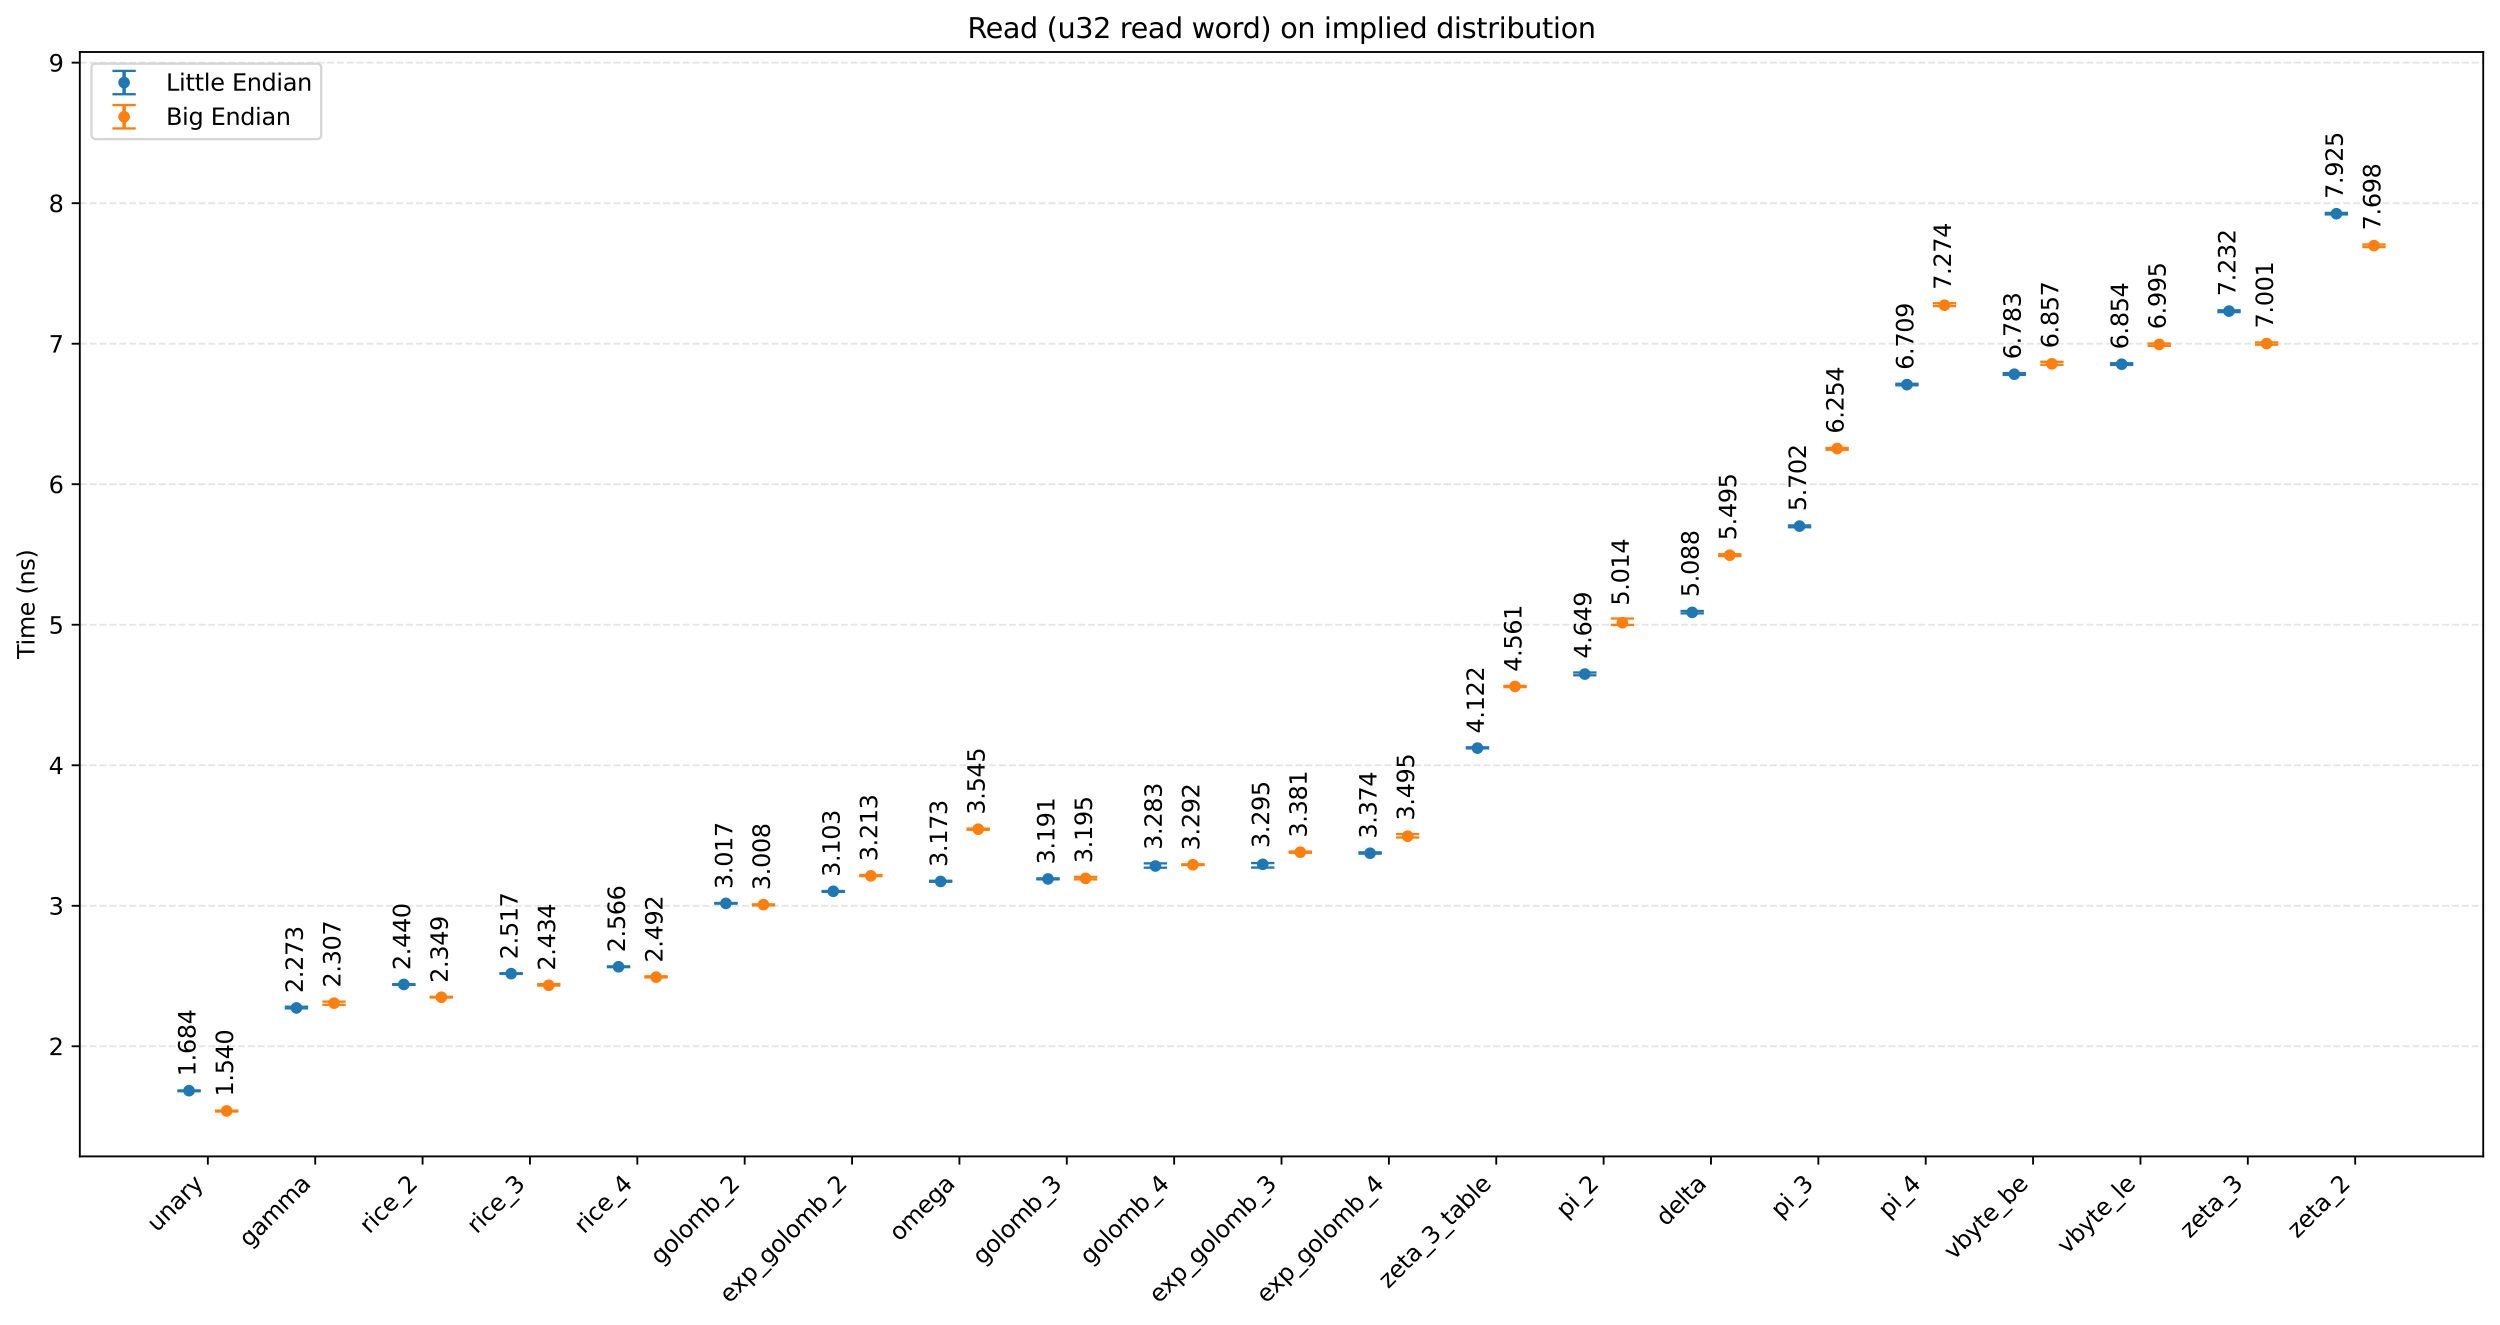 <?xml version="1.0" encoding="utf-8" standalone="no"?>
<!DOCTYPE svg PUBLIC "-//W3C//DTD SVG 1.1//EN"
  "http://www.w3.org/Graphics/SVG/1.1/DTD/svg11.dtd">
<svg xmlns:xlink="http://www.w3.org/1999/xlink" width="1072.416pt" height="568.259pt" viewBox="0 0 1072.416 568.259" xmlns="http://www.w3.org/2000/svg" version="1.1">
 <defs>
  <style type="text/css">*{stroke-linejoin: round; stroke-linecap: butt}</style>
 </defs>
 <g id="figure_1">
  <g id="patch_1">
   <path d="M 0 568.259 
L 1072.416 568.259 
L 1072.416 0 
L 0 0 
z
" style="fill: #ffffff"/>
  </g>
  <g id="axes_1">
   <g id="patch_2">
    <path d="M 34.241 496.064 
L 1065.216 496.064 
L 1065.216 22.318 
L 34.241 22.318 
z
" style="fill: #ffffff"/>
   </g>
   <g id="matplotlib.axis_1">
    <g id="xtick_1">
     <g id="line2d_1">
      <defs>
       <path id="med7fa23a7d" d="M 0 0 
L 0 3.5 
" style="stroke: #000000; stroke-width: 0.8"/>
      </defs>
      <g>
       <use xlink:href="#med7fa23a7d" x="89.163" y="496.064" style="stroke: #000000; stroke-width: 0.8"/>
      </g>
     </g>
     <g id="text_1">
      <!-- unary -->
      <g transform="translate(67.305 528.825) rotate(-45) scale(0.1 -0.1)">
       <defs>
        <path id="DejaVuSans-75" d="M 544 1381 
L 544 3500 
L 1119 3500 
L 1119 1403 
Q 1119 906 1312 657 
Q 1506 409 1894 409 
Q 2359 409 2629 706 
Q 2900 1003 2900 1516 
L 2900 3500 
L 3475 3500 
L 3475 0 
L 2900 0 
L 2900 538 
Q 2691 219 2414 64 
Q 2138 -91 1772 -91 
Q 1169 -91 856 284 
Q 544 659 544 1381 
z
M 1991 3584 
L 1991 3584 
z
" transform="scale(0.016)"/>
        <path id="DejaVuSans-6e" d="M 3513 2113 
L 3513 0 
L 2938 0 
L 2938 2094 
Q 2938 2591 2744 2837 
Q 2550 3084 2163 3084 
Q 1697 3084 1428 2787 
Q 1159 2491 1159 1978 
L 1159 0 
L 581 0 
L 581 3500 
L 1159 3500 
L 1159 2956 
Q 1366 3272 1645 3428 
Q 1925 3584 2291 3584 
Q 2894 3584 3203 3211 
Q 3513 2838 3513 2113 
z
" transform="scale(0.016)"/>
        <path id="DejaVuSans-61" d="M 2194 1759 
Q 1497 1759 1228 1600 
Q 959 1441 959 1056 
Q 959 750 1161 570 
Q 1363 391 1709 391 
Q 2188 391 2477 730 
Q 2766 1069 2766 1631 
L 2766 1759 
L 2194 1759 
z
M 3341 1997 
L 3341 0 
L 2766 0 
L 2766 531 
Q 2569 213 2275 61 
Q 1981 -91 1556 -91 
Q 1019 -91 701 211 
Q 384 513 384 1019 
Q 384 1609 779 1909 
Q 1175 2209 1959 2209 
L 2766 2209 
L 2766 2266 
Q 2766 2663 2505 2880 
Q 2244 3097 1772 3097 
Q 1472 3097 1187 3025 
Q 903 2953 641 2809 
L 641 3341 
Q 956 3463 1253 3523 
Q 1550 3584 1831 3584 
Q 2591 3584 2966 3190 
Q 3341 2797 3341 1997 
z
" transform="scale(0.016)"/>
        <path id="DejaVuSans-72" d="M 2631 2963 
Q 2534 3019 2420 3045 
Q 2306 3072 2169 3072 
Q 1681 3072 1420 2755 
Q 1159 2438 1159 1844 
L 1159 0 
L 581 0 
L 581 3500 
L 1159 3500 
L 1159 2956 
Q 1341 3275 1631 3429 
Q 1922 3584 2338 3584 
Q 2397 3584 2469 3576 
Q 2541 3569 2628 3553 
L 2631 2963 
z
" transform="scale(0.016)"/>
        <path id="DejaVuSans-79" d="M 2059 -325 
Q 1816 -950 1584 -1140 
Q 1353 -1331 966 -1331 
L 506 -1331 
L 506 -850 
L 844 -850 
Q 1081 -850 1212 -737 
Q 1344 -625 1503 -206 
L 1606 56 
L 191 3500 
L 800 3500 
L 1894 763 
L 2988 3500 
L 3597 3500 
L 2059 -325 
z
" transform="scale(0.016)"/>
       </defs>
       <use xlink:href="#DejaVuSans-75"/>
       <use xlink:href="#DejaVuSans-6e" transform="translate(63.379 0)"/>
       <use xlink:href="#DejaVuSans-61" transform="translate(126.758 0)"/>
       <use xlink:href="#DejaVuSans-72" transform="translate(188.037 0)"/>
       <use xlink:href="#DejaVuSans-79" transform="translate(229.15 0)"/>
      </g>
     </g>
    </g>
    <g id="xtick_2">
     <g id="line2d_2">
      <g>
       <use xlink:href="#med7fa23a7d" x="135.22" y="496.064" style="stroke: #000000; stroke-width: 0.8"/>
      </g>
     </g>
     <g id="text_2">
      <!-- gamma -->
      <g transform="translate(106.818 535.368) rotate(-45) scale(0.1 -0.1)">
       <defs>
        <path id="DejaVuSans-67" d="M 2906 1791 
Q 2906 2416 2648 2759 
Q 2391 3103 1925 3103 
Q 1463 3103 1205 2759 
Q 947 2416 947 1791 
Q 947 1169 1205 825 
Q 1463 481 1925 481 
Q 2391 481 2648 825 
Q 2906 1169 2906 1791 
z
M 3481 434 
Q 3481 -459 3084 -895 
Q 2688 -1331 1869 -1331 
Q 1566 -1331 1297 -1286 
Q 1028 -1241 775 -1147 
L 775 -588 
Q 1028 -725 1275 -790 
Q 1522 -856 1778 -856 
Q 2344 -856 2625 -561 
Q 2906 -266 2906 331 
L 2906 616 
Q 2728 306 2450 153 
Q 2172 0 1784 0 
Q 1141 0 747 490 
Q 353 981 353 1791 
Q 353 2603 747 3093 
Q 1141 3584 1784 3584 
Q 2172 3584 2450 3431 
Q 2728 3278 2906 2969 
L 2906 3500 
L 3481 3500 
L 3481 434 
z
" transform="scale(0.016)"/>
        <path id="DejaVuSans-6d" d="M 3328 2828 
Q 3544 3216 3844 3400 
Q 4144 3584 4550 3584 
Q 5097 3584 5394 3201 
Q 5691 2819 5691 2113 
L 5691 0 
L 5113 0 
L 5113 2094 
Q 5113 2597 4934 2840 
Q 4756 3084 4391 3084 
Q 3944 3084 3684 2787 
Q 3425 2491 3425 1978 
L 3425 0 
L 2847 0 
L 2847 2094 
Q 2847 2600 2669 2842 
Q 2491 3084 2119 3084 
Q 1678 3084 1418 2786 
Q 1159 2488 1159 1978 
L 1159 0 
L 581 0 
L 581 3500 
L 1159 3500 
L 1159 2956 
Q 1356 3278 1631 3431 
Q 1906 3584 2284 3584 
Q 2666 3584 2933 3390 
Q 3200 3197 3328 2828 
z
" transform="scale(0.016)"/>
       </defs>
       <use xlink:href="#DejaVuSans-67"/>
       <use xlink:href="#DejaVuSans-61" transform="translate(63.477 0)"/>
       <use xlink:href="#DejaVuSans-6d" transform="translate(124.756 0)"/>
       <use xlink:href="#DejaVuSans-6d" transform="translate(222.168 0)"/>
       <use xlink:href="#DejaVuSans-61" transform="translate(319.58 0)"/>
      </g>
     </g>
    </g>
    <g id="xtick_3">
     <g id="line2d_3">
      <g>
       <use xlink:href="#med7fa23a7d" x="181.276" y="496.064" style="stroke: #000000; stroke-width: 0.8"/>
      </g>
     </g>
     <g id="text_3">
      <!-- rice_2 -->
      <g transform="translate(158.464 529.582) rotate(-45) scale(0.1 -0.1)">
       <defs>
        <path id="DejaVuSans-69" d="M 603 3500 
L 1178 3500 
L 1178 0 
L 603 0 
L 603 3500 
z
M 603 4863 
L 1178 4863 
L 1178 4134 
L 603 4134 
L 603 4863 
z
" transform="scale(0.016)"/>
        <path id="DejaVuSans-63" d="M 3122 3366 
L 3122 2828 
Q 2878 2963 2633 3030 
Q 2388 3097 2138 3097 
Q 1578 3097 1268 2742 
Q 959 2388 959 1747 
Q 959 1106 1268 751 
Q 1578 397 2138 397 
Q 2388 397 2633 464 
Q 2878 531 3122 666 
L 3122 134 
Q 2881 22 2623 -34 
Q 2366 -91 2075 -91 
Q 1284 -91 818 406 
Q 353 903 353 1747 
Q 353 2603 823 3093 
Q 1294 3584 2113 3584 
Q 2378 3584 2631 3529 
Q 2884 3475 3122 3366 
z
" transform="scale(0.016)"/>
        <path id="DejaVuSans-65" d="M 3597 1894 
L 3597 1613 
L 953 1613 
Q 991 1019 1311 708 
Q 1631 397 2203 397 
Q 2534 397 2845 478 
Q 3156 559 3463 722 
L 3463 178 
Q 3153 47 2828 -22 
Q 2503 -91 2169 -91 
Q 1331 -91 842 396 
Q 353 884 353 1716 
Q 353 2575 817 3079 
Q 1281 3584 2069 3584 
Q 2775 3584 3186 3129 
Q 3597 2675 3597 1894 
z
M 3022 2063 
Q 3016 2534 2758 2815 
Q 2500 3097 2075 3097 
Q 1594 3097 1305 2825 
Q 1016 2553 972 2059 
L 3022 2063 
z
" transform="scale(0.016)"/>
        <path id="DejaVuSans-5f" d="M 3263 -1063 
L 3263 -1509 
L -63 -1509 
L -63 -1063 
L 3263 -1063 
z
" transform="scale(0.016)"/>
        <path id="DejaVuSans-32" d="M 1228 531 
L 3431 531 
L 3431 0 
L 469 0 
L 469 531 
Q 828 903 1448 1529 
Q 2069 2156 2228 2338 
Q 2531 2678 2651 2914 
Q 2772 3150 2772 3378 
Q 2772 3750 2511 3984 
Q 2250 4219 1831 4219 
Q 1534 4219 1204 4116 
Q 875 4013 500 3803 
L 500 4441 
Q 881 4594 1212 4672 
Q 1544 4750 1819 4750 
Q 2544 4750 2975 4387 
Q 3406 4025 3406 3419 
Q 3406 3131 3298 2873 
Q 3191 2616 2906 2266 
Q 2828 2175 2409 1742 
Q 1991 1309 1228 531 
z
" transform="scale(0.016)"/>
       </defs>
       <use xlink:href="#DejaVuSans-72"/>
       <use xlink:href="#DejaVuSans-69" transform="translate(41.113 0)"/>
       <use xlink:href="#DejaVuSans-63" transform="translate(68.896 0)"/>
       <use xlink:href="#DejaVuSans-65" transform="translate(123.877 0)"/>
       <use xlink:href="#DejaVuSans-5f" transform="translate(185.4 0)"/>
       <use xlink:href="#DejaVuSans-32" transform="translate(235.4 0)"/>
      </g>
     </g>
    </g>
    <g id="xtick_4">
     <g id="line2d_4">
      <g>
       <use xlink:href="#med7fa23a7d" x="227.333" y="496.064" style="stroke: #000000; stroke-width: 0.8"/>
      </g>
     </g>
     <g id="text_4">
      <!-- rice_3 -->
      <g transform="translate(204.521 529.582) rotate(-45) scale(0.1 -0.1)">
       <defs>
        <path id="DejaVuSans-33" d="M 2597 2516 
Q 3050 2419 3304 2112 
Q 3559 1806 3559 1356 
Q 3559 666 3084 287 
Q 2609 -91 1734 -91 
Q 1441 -91 1130 -33 
Q 819 25 488 141 
L 488 750 
Q 750 597 1062 519 
Q 1375 441 1716 441 
Q 2309 441 2620 675 
Q 2931 909 2931 1356 
Q 2931 1769 2642 2001 
Q 2353 2234 1838 2234 
L 1294 2234 
L 1294 2753 
L 1863 2753 
Q 2328 2753 2575 2939 
Q 2822 3125 2822 3475 
Q 2822 3834 2567 4026 
Q 2313 4219 1838 4219 
Q 1578 4219 1281 4162 
Q 984 4106 628 3988 
L 628 4550 
Q 988 4650 1302 4700 
Q 1616 4750 1894 4750 
Q 2613 4750 3031 4423 
Q 3450 4097 3450 3541 
Q 3450 3153 3228 2886 
Q 3006 2619 2597 2516 
z
" transform="scale(0.016)"/>
       </defs>
       <use xlink:href="#DejaVuSans-72"/>
       <use xlink:href="#DejaVuSans-69" transform="translate(41.113 0)"/>
       <use xlink:href="#DejaVuSans-63" transform="translate(68.896 0)"/>
       <use xlink:href="#DejaVuSans-65" transform="translate(123.877 0)"/>
       <use xlink:href="#DejaVuSans-5f" transform="translate(185.4 0)"/>
       <use xlink:href="#DejaVuSans-33" transform="translate(235.4 0)"/>
      </g>
     </g>
    </g>
    <g id="xtick_5">
     <g id="line2d_5">
      <g>
       <use xlink:href="#med7fa23a7d" x="273.389" y="496.064" style="stroke: #000000; stroke-width: 0.8"/>
      </g>
     </g>
     <g id="text_5">
      <!-- rice_4 -->
      <g transform="translate(250.577 529.582) rotate(-45) scale(0.1 -0.1)">
       <defs>
        <path id="DejaVuSans-34" d="M 2419 4116 
L 825 1625 
L 2419 1625 
L 2419 4116 
z
M 2253 4666 
L 3047 4666 
L 3047 1625 
L 3713 1625 
L 3713 1100 
L 3047 1100 
L 3047 0 
L 2419 0 
L 2419 1100 
L 313 1100 
L 313 1709 
L 2253 4666 
z
" transform="scale(0.016)"/>
       </defs>
       <use xlink:href="#DejaVuSans-72"/>
       <use xlink:href="#DejaVuSans-69" transform="translate(41.113 0)"/>
       <use xlink:href="#DejaVuSans-63" transform="translate(68.896 0)"/>
       <use xlink:href="#DejaVuSans-65" transform="translate(123.877 0)"/>
       <use xlink:href="#DejaVuSans-5f" transform="translate(185.4 0)"/>
       <use xlink:href="#DejaVuSans-34" transform="translate(235.4 0)"/>
      </g>
     </g>
    </g>
    <g id="xtick_6">
     <g id="line2d_6">
      <g>
       <use xlink:href="#med7fa23a7d" x="319.446" y="496.064" style="stroke: #000000; stroke-width: 0.8"/>
      </g>
     </g>
     <g id="text_6">
      <!-- golomb_2 -->
      <g transform="translate(283.26 542.955) rotate(-45) scale(0.1 -0.1)">
       <defs>
        <path id="DejaVuSans-6f" d="M 1959 3097 
Q 1497 3097 1228 2736 
Q 959 2375 959 1747 
Q 959 1119 1226 758 
Q 1494 397 1959 397 
Q 2419 397 2687 759 
Q 2956 1122 2956 1747 
Q 2956 2369 2687 2733 
Q 2419 3097 1959 3097 
z
M 1959 3584 
Q 2709 3584 3137 3096 
Q 3566 2609 3566 1747 
Q 3566 888 3137 398 
Q 2709 -91 1959 -91 
Q 1206 -91 779 398 
Q 353 888 353 1747 
Q 353 2609 779 3096 
Q 1206 3584 1959 3584 
z
" transform="scale(0.016)"/>
        <path id="DejaVuSans-6c" d="M 603 4863 
L 1178 4863 
L 1178 0 
L 603 0 
L 603 4863 
z
" transform="scale(0.016)"/>
        <path id="DejaVuSans-62" d="M 3116 1747 
Q 3116 2381 2855 2742 
Q 2594 3103 2138 3103 
Q 1681 3103 1420 2742 
Q 1159 2381 1159 1747 
Q 1159 1113 1420 752 
Q 1681 391 2138 391 
Q 2594 391 2855 752 
Q 3116 1113 3116 1747 
z
M 1159 2969 
Q 1341 3281 1617 3432 
Q 1894 3584 2278 3584 
Q 2916 3584 3314 3078 
Q 3713 2572 3713 1747 
Q 3713 922 3314 415 
Q 2916 -91 2278 -91 
Q 1894 -91 1617 61 
Q 1341 213 1159 525 
L 1159 0 
L 581 0 
L 581 4863 
L 1159 4863 
L 1159 2969 
z
" transform="scale(0.016)"/>
       </defs>
       <use xlink:href="#DejaVuSans-67"/>
       <use xlink:href="#DejaVuSans-6f" transform="translate(63.477 0)"/>
       <use xlink:href="#DejaVuSans-6c" transform="translate(124.658 0)"/>
       <use xlink:href="#DejaVuSans-6f" transform="translate(152.441 0)"/>
       <use xlink:href="#DejaVuSans-6d" transform="translate(213.623 0)"/>
       <use xlink:href="#DejaVuSans-62" transform="translate(311.035 0)"/>
       <use xlink:href="#DejaVuSans-5f" transform="translate(374.512 0)"/>
       <use xlink:href="#DejaVuSans-32" transform="translate(424.512 0)"/>
      </g>
     </g>
    </g>
    <g id="xtick_7">
     <g id="line2d_7">
      <g>
       <use xlink:href="#med7fa23a7d" x="365.502" y="496.064" style="stroke: #000000; stroke-width: 0.8"/>
      </g>
     </g>
     <g id="text_7">
      <!-- exp_golomb_2 -->
      <g transform="translate(312.88 559.392) rotate(-45) scale(0.1 -0.1)">
       <defs>
        <path id="DejaVuSans-78" d="M 3513 3500 
L 2247 1797 
L 3578 0 
L 2900 0 
L 1881 1375 
L 863 0 
L 184 0 
L 1544 1831 
L 300 3500 
L 978 3500 
L 1906 2253 
L 2834 3500 
L 3513 3500 
z
" transform="scale(0.016)"/>
        <path id="DejaVuSans-70" d="M 1159 525 
L 1159 -1331 
L 581 -1331 
L 581 3500 
L 1159 3500 
L 1159 2969 
Q 1341 3281 1617 3432 
Q 1894 3584 2278 3584 
Q 2916 3584 3314 3078 
Q 3713 2572 3713 1747 
Q 3713 922 3314 415 
Q 2916 -91 2278 -91 
Q 1894 -91 1617 61 
Q 1341 213 1159 525 
z
M 3116 1747 
Q 3116 2381 2855 2742 
Q 2594 3103 2138 3103 
Q 1681 3103 1420 2742 
Q 1159 2381 1159 1747 
Q 1159 1113 1420 752 
Q 1681 391 2138 391 
Q 2594 391 2855 752 
Q 3116 1113 3116 1747 
z
" transform="scale(0.016)"/>
       </defs>
       <use xlink:href="#DejaVuSans-65"/>
       <use xlink:href="#DejaVuSans-78" transform="translate(59.773 0)"/>
       <use xlink:href="#DejaVuSans-70" transform="translate(118.953 0)"/>
       <use xlink:href="#DejaVuSans-5f" transform="translate(182.43 0)"/>
       <use xlink:href="#DejaVuSans-67" transform="translate(232.43 0)"/>
       <use xlink:href="#DejaVuSans-6f" transform="translate(295.906 0)"/>
       <use xlink:href="#DejaVuSans-6c" transform="translate(357.088 0)"/>
       <use xlink:href="#DejaVuSans-6f" transform="translate(384.871 0)"/>
       <use xlink:href="#DejaVuSans-6d" transform="translate(446.053 0)"/>
       <use xlink:href="#DejaVuSans-62" transform="translate(543.465 0)"/>
       <use xlink:href="#DejaVuSans-5f" transform="translate(606.941 0)"/>
       <use xlink:href="#DejaVuSans-32" transform="translate(656.941 0)"/>
      </g>
     </g>
    </g>
    <g id="xtick_8">
     <g id="line2d_8">
      <g>
       <use xlink:href="#med7fa23a7d" x="411.559" y="496.064" style="stroke: #000000; stroke-width: 0.8"/>
      </g>
     </g>
     <g id="text_8">
      <!-- omega -->
      <g transform="translate(385.701 532.825) rotate(-45) scale(0.1 -0.1)">
       <use xlink:href="#DejaVuSans-6f"/>
       <use xlink:href="#DejaVuSans-6d" transform="translate(61.182 0)"/>
       <use xlink:href="#DejaVuSans-65" transform="translate(158.594 0)"/>
       <use xlink:href="#DejaVuSans-67" transform="translate(220.117 0)"/>
       <use xlink:href="#DejaVuSans-61" transform="translate(283.594 0)"/>
      </g>
     </g>
    </g>
    <g id="xtick_9">
     <g id="line2d_9">
      <g>
       <use xlink:href="#med7fa23a7d" x="457.615" y="496.064" style="stroke: #000000; stroke-width: 0.8"/>
      </g>
     </g>
     <g id="text_9">
      <!-- golomb_3 -->
      <g transform="translate(421.43 542.955) rotate(-45) scale(0.1 -0.1)">
       <use xlink:href="#DejaVuSans-67"/>
       <use xlink:href="#DejaVuSans-6f" transform="translate(63.477 0)"/>
       <use xlink:href="#DejaVuSans-6c" transform="translate(124.658 0)"/>
       <use xlink:href="#DejaVuSans-6f" transform="translate(152.441 0)"/>
       <use xlink:href="#DejaVuSans-6d" transform="translate(213.623 0)"/>
       <use xlink:href="#DejaVuSans-62" transform="translate(311.035 0)"/>
       <use xlink:href="#DejaVuSans-5f" transform="translate(374.512 0)"/>
       <use xlink:href="#DejaVuSans-33" transform="translate(424.512 0)"/>
      </g>
     </g>
    </g>
    <g id="xtick_10">
     <g id="line2d_10">
      <g>
       <use xlink:href="#med7fa23a7d" x="503.672" y="496.064" style="stroke: #000000; stroke-width: 0.8"/>
      </g>
     </g>
     <g id="text_10">
      <!-- golomb_4 -->
      <g transform="translate(467.487 542.955) rotate(-45) scale(0.1 -0.1)">
       <use xlink:href="#DejaVuSans-67"/>
       <use xlink:href="#DejaVuSans-6f" transform="translate(63.477 0)"/>
       <use xlink:href="#DejaVuSans-6c" transform="translate(124.658 0)"/>
       <use xlink:href="#DejaVuSans-6f" transform="translate(152.441 0)"/>
       <use xlink:href="#DejaVuSans-6d" transform="translate(213.623 0)"/>
       <use xlink:href="#DejaVuSans-62" transform="translate(311.035 0)"/>
       <use xlink:href="#DejaVuSans-5f" transform="translate(374.512 0)"/>
       <use xlink:href="#DejaVuSans-34" transform="translate(424.512 0)"/>
      </g>
     </g>
    </g>
    <g id="xtick_11">
     <g id="line2d_11">
      <g>
       <use xlink:href="#med7fa23a7d" x="549.728" y="496.064" style="stroke: #000000; stroke-width: 0.8"/>
      </g>
     </g>
     <g id="text_11">
      <!-- exp_golomb_3 -->
      <g transform="translate(497.106 559.392) rotate(-45) scale(0.1 -0.1)">
       <use xlink:href="#DejaVuSans-65"/>
       <use xlink:href="#DejaVuSans-78" transform="translate(59.773 0)"/>
       <use xlink:href="#DejaVuSans-70" transform="translate(118.953 0)"/>
       <use xlink:href="#DejaVuSans-5f" transform="translate(182.43 0)"/>
       <use xlink:href="#DejaVuSans-67" transform="translate(232.43 0)"/>
       <use xlink:href="#DejaVuSans-6f" transform="translate(295.906 0)"/>
       <use xlink:href="#DejaVuSans-6c" transform="translate(357.088 0)"/>
       <use xlink:href="#DejaVuSans-6f" transform="translate(384.871 0)"/>
       <use xlink:href="#DejaVuSans-6d" transform="translate(446.053 0)"/>
       <use xlink:href="#DejaVuSans-62" transform="translate(543.465 0)"/>
       <use xlink:href="#DejaVuSans-5f" transform="translate(606.941 0)"/>
       <use xlink:href="#DejaVuSans-33" transform="translate(656.941 0)"/>
      </g>
     </g>
    </g>
    <g id="xtick_12">
     <g id="line2d_12">
      <g>
       <use xlink:href="#med7fa23a7d" x="595.785" y="496.064" style="stroke: #000000; stroke-width: 0.8"/>
      </g>
     </g>
     <g id="text_12">
      <!-- exp_golomb_4 -->
      <g transform="translate(543.163 559.392) rotate(-45) scale(0.1 -0.1)">
       <use xlink:href="#DejaVuSans-65"/>
       <use xlink:href="#DejaVuSans-78" transform="translate(59.773 0)"/>
       <use xlink:href="#DejaVuSans-70" transform="translate(118.953 0)"/>
       <use xlink:href="#DejaVuSans-5f" transform="translate(182.43 0)"/>
       <use xlink:href="#DejaVuSans-67" transform="translate(232.43 0)"/>
       <use xlink:href="#DejaVuSans-6f" transform="translate(295.906 0)"/>
       <use xlink:href="#DejaVuSans-6c" transform="translate(357.088 0)"/>
       <use xlink:href="#DejaVuSans-6f" transform="translate(384.871 0)"/>
       <use xlink:href="#DejaVuSans-6d" transform="translate(446.053 0)"/>
       <use xlink:href="#DejaVuSans-62" transform="translate(543.465 0)"/>
       <use xlink:href="#DejaVuSans-5f" transform="translate(606.941 0)"/>
       <use xlink:href="#DejaVuSans-34" transform="translate(656.941 0)"/>
      </g>
     </g>
    </g>
    <g id="xtick_13">
     <g id="line2d_13">
      <g>
       <use xlink:href="#med7fa23a7d" x="641.841" y="496.064" style="stroke: #000000; stroke-width: 0.8"/>
      </g>
     </g>
     <g id="text_13">
      <!-- zeta_3_table -->
      <g transform="translate(595.527 553.084) rotate(-45) scale(0.1 -0.1)">
       <defs>
        <path id="DejaVuSans-7a" d="M 353 3500 
L 3084 3500 
L 3084 2975 
L 922 459 
L 3084 459 
L 3084 0 
L 275 0 
L 275 525 
L 2438 3041 
L 353 3041 
L 353 3500 
z
" transform="scale(0.016)"/>
        <path id="DejaVuSans-74" d="M 1172 4494 
L 1172 3500 
L 2356 3500 
L 2356 3053 
L 1172 3053 
L 1172 1153 
Q 1172 725 1289 603 
Q 1406 481 1766 481 
L 2356 481 
L 2356 0 
L 1766 0 
Q 1100 0 847 248 
Q 594 497 594 1153 
L 594 3053 
L 172 3053 
L 172 3500 
L 594 3500 
L 594 4494 
L 1172 4494 
z
" transform="scale(0.016)"/>
       </defs>
       <use xlink:href="#DejaVuSans-7a"/>
       <use xlink:href="#DejaVuSans-65" transform="translate(52.49 0)"/>
       <use xlink:href="#DejaVuSans-74" transform="translate(114.014 0)"/>
       <use xlink:href="#DejaVuSans-61" transform="translate(153.223 0)"/>
       <use xlink:href="#DejaVuSans-5f" transform="translate(214.502 0)"/>
       <use xlink:href="#DejaVuSans-33" transform="translate(264.502 0)"/>
       <use xlink:href="#DejaVuSans-5f" transform="translate(328.125 0)"/>
       <use xlink:href="#DejaVuSans-74" transform="translate(378.125 0)"/>
       <use xlink:href="#DejaVuSans-61" transform="translate(417.334 0)"/>
       <use xlink:href="#DejaVuSans-62" transform="translate(478.613 0)"/>
       <use xlink:href="#DejaVuSans-6c" transform="translate(542.09 0)"/>
       <use xlink:href="#DejaVuSans-65" transform="translate(569.873 0)"/>
      </g>
     </g>
    </g>
    <g id="xtick_14">
     <g id="line2d_14">
      <g>
       <use xlink:href="#med7fa23a7d" x="687.898" y="496.064" style="stroke: #000000; stroke-width: 0.8"/>
      </g>
     </g>
     <g id="text_14">
      <!-- pi_2 -->
      <g transform="translate(671.742 522.925) rotate(-45) scale(0.1 -0.1)">
       <use xlink:href="#DejaVuSans-70"/>
       <use xlink:href="#DejaVuSans-69" transform="translate(63.477 0)"/>
       <use xlink:href="#DejaVuSans-5f" transform="translate(91.26 0)"/>
       <use xlink:href="#DejaVuSans-32" transform="translate(141.26 0)"/>
      </g>
     </g>
    </g>
    <g id="xtick_15">
     <g id="line2d_15">
      <g>
       <use xlink:href="#med7fa23a7d" x="733.954" y="496.064" style="stroke: #000000; stroke-width: 0.8"/>
      </g>
     </g>
     <g id="text_15">
      <!-- delta -->
      <g transform="translate(714.574 526.347) rotate(-45) scale(0.1 -0.1)">
       <defs>
        <path id="DejaVuSans-64" d="M 2906 2969 
L 2906 4863 
L 3481 4863 
L 3481 0 
L 2906 0 
L 2906 525 
Q 2725 213 2448 61 
Q 2172 -91 1784 -91 
Q 1150 -91 751 415 
Q 353 922 353 1747 
Q 353 2572 751 3078 
Q 1150 3584 1784 3584 
Q 2172 3584 2448 3432 
Q 2725 3281 2906 2969 
z
M 947 1747 
Q 947 1113 1208 752 
Q 1469 391 1925 391 
Q 2381 391 2643 752 
Q 2906 1113 2906 1747 
Q 2906 2381 2643 2742 
Q 2381 3103 1925 3103 
Q 1469 3103 1208 2742 
Q 947 2381 947 1747 
z
" transform="scale(0.016)"/>
       </defs>
       <use xlink:href="#DejaVuSans-64"/>
       <use xlink:href="#DejaVuSans-65" transform="translate(63.477 0)"/>
       <use xlink:href="#DejaVuSans-6c" transform="translate(125 0)"/>
       <use xlink:href="#DejaVuSans-74" transform="translate(152.783 0)"/>
       <use xlink:href="#DejaVuSans-61" transform="translate(191.992 0)"/>
      </g>
     </g>
    </g>
    <g id="xtick_16">
     <g id="line2d_16">
      <g>
       <use xlink:href="#med7fa23a7d" x="780.011" y="496.064" style="stroke: #000000; stroke-width: 0.8"/>
      </g>
     </g>
     <g id="text_16">
      <!-- pi_3 -->
      <g transform="translate(763.856 522.925) rotate(-45) scale(0.1 -0.1)">
       <use xlink:href="#DejaVuSans-70"/>
       <use xlink:href="#DejaVuSans-69" transform="translate(63.477 0)"/>
       <use xlink:href="#DejaVuSans-5f" transform="translate(91.26 0)"/>
       <use xlink:href="#DejaVuSans-33" transform="translate(141.26 0)"/>
      </g>
     </g>
    </g>
    <g id="xtick_17">
     <g id="line2d_17">
      <g>
       <use xlink:href="#med7fa23a7d" x="826.067" y="496.064" style="stroke: #000000; stroke-width: 0.8"/>
      </g>
     </g>
     <g id="text_17">
      <!-- pi_4 -->
      <g transform="translate(809.912 522.925) rotate(-45) scale(0.1 -0.1)">
       <use xlink:href="#DejaVuSans-70"/>
       <use xlink:href="#DejaVuSans-69" transform="translate(63.477 0)"/>
       <use xlink:href="#DejaVuSans-5f" transform="translate(91.26 0)"/>
       <use xlink:href="#DejaVuSans-34" transform="translate(141.26 0)"/>
      </g>
     </g>
    </g>
    <g id="xtick_18">
     <g id="line2d_18">
      <g>
       <use xlink:href="#med7fa23a7d" x="872.124" y="496.064" style="stroke: #000000; stroke-width: 0.8"/>
      </g>
     </g>
     <g id="text_18">
      <!-- vbyte_be -->
      <g transform="translate(838.099 540.795) rotate(-45) scale(0.1 -0.1)">
       <defs>
        <path id="DejaVuSans-76" d="M 191 3500 
L 800 3500 
L 1894 563 
L 2988 3500 
L 3597 3500 
L 2284 0 
L 1503 0 
L 191 3500 
z
" transform="scale(0.016)"/>
       </defs>
       <use xlink:href="#DejaVuSans-76"/>
       <use xlink:href="#DejaVuSans-62" transform="translate(59.18 0)"/>
       <use xlink:href="#DejaVuSans-79" transform="translate(122.656 0)"/>
       <use xlink:href="#DejaVuSans-74" transform="translate(181.836 0)"/>
       <use xlink:href="#DejaVuSans-65" transform="translate(221.045 0)"/>
       <use xlink:href="#DejaVuSans-5f" transform="translate(282.568 0)"/>
       <use xlink:href="#DejaVuSans-62" transform="translate(332.568 0)"/>
       <use xlink:href="#DejaVuSans-65" transform="translate(396.045 0)"/>
      </g>
     </g>
    </g>
    <g id="xtick_19">
     <g id="line2d_19">
      <g>
       <use xlink:href="#med7fa23a7d" x="918.18" y="496.064" style="stroke: #000000; stroke-width: 0.8"/>
      </g>
     </g>
     <g id="text_19">
      <!-- vbyte_le -->
      <g transform="translate(886.68 538.27) rotate(-45) scale(0.1 -0.1)">
       <use xlink:href="#DejaVuSans-76"/>
       <use xlink:href="#DejaVuSans-62" transform="translate(59.18 0)"/>
       <use xlink:href="#DejaVuSans-79" transform="translate(122.656 0)"/>
       <use xlink:href="#DejaVuSans-74" transform="translate(181.836 0)"/>
       <use xlink:href="#DejaVuSans-65" transform="translate(221.045 0)"/>
       <use xlink:href="#DejaVuSans-5f" transform="translate(282.568 0)"/>
       <use xlink:href="#DejaVuSans-6c" transform="translate(332.568 0)"/>
       <use xlink:href="#DejaVuSans-65" transform="translate(360.352 0)"/>
      </g>
     </g>
    </g>
    <g id="xtick_20">
     <g id="line2d_20">
      <g>
       <use xlink:href="#med7fa23a7d" x="964.237" y="496.064" style="stroke: #000000; stroke-width: 0.8"/>
      </g>
     </g>
     <g id="text_20">
      <!-- zeta_3 -->
      <g transform="translate(939.368 531.514) rotate(-45) scale(0.1 -0.1)">
       <use xlink:href="#DejaVuSans-7a"/>
       <use xlink:href="#DejaVuSans-65" transform="translate(52.49 0)"/>
       <use xlink:href="#DejaVuSans-74" transform="translate(114.014 0)"/>
       <use xlink:href="#DejaVuSans-61" transform="translate(153.223 0)"/>
       <use xlink:href="#DejaVuSans-5f" transform="translate(214.502 0)"/>
       <use xlink:href="#DejaVuSans-33" transform="translate(264.502 0)"/>
      </g>
     </g>
    </g>
    <g id="xtick_21">
     <g id="line2d_21">
      <g>
       <use xlink:href="#med7fa23a7d" x="1010.293" y="496.064" style="stroke: #000000; stroke-width: 0.8"/>
      </g>
     </g>
     <g id="text_21">
      <!-- zeta_2 -->
      <g transform="translate(985.424 531.514) rotate(-45) scale(0.1 -0.1)">
       <use xlink:href="#DejaVuSans-7a"/>
       <use xlink:href="#DejaVuSans-65" transform="translate(52.49 0)"/>
       <use xlink:href="#DejaVuSans-74" transform="translate(114.014 0)"/>
       <use xlink:href="#DejaVuSans-61" transform="translate(153.223 0)"/>
       <use xlink:href="#DejaVuSans-5f" transform="translate(214.502 0)"/>
       <use xlink:href="#DejaVuSans-32" transform="translate(264.502 0)"/>
      </g>
     </g>
    </g>
   </g>
   <g id="matplotlib.axis_2">
    <g id="ytick_1">
     <g id="line2d_22">
      <path d="M 34.241 448.823 
L 1065.216 448.823 
" clip-path="url(#p4f2c10e898)" style="fill: none; stroke-dasharray: 2.96,1.28; stroke-dashoffset: 0; stroke: #808080; stroke-opacity: 0.2; stroke-width: 0.8"/>
     </g>
     <g id="line2d_23">
      <defs>
       <path id="ma922f350cd" d="M 0 0 
L -3.5 0 
" style="stroke: #000000; stroke-width: 0.8"/>
      </defs>
      <g>
       <use xlink:href="#ma922f350cd" x="34.241" y="448.823" style="stroke: #000000; stroke-width: 0.8"/>
      </g>
     </g>
     <g id="text_22">
      <!-- 2 -->
      <g transform="translate(20.878 452.622) scale(0.1 -0.1)">
       <use xlink:href="#DejaVuSans-32"/>
      </g>
     </g>
    </g>
    <g id="ytick_2">
     <g id="line2d_24">
      <path d="M 34.241 388.546 
L 1065.216 388.546 
" clip-path="url(#p4f2c10e898)" style="fill: none; stroke-dasharray: 2.96,1.28; stroke-dashoffset: 0; stroke: #808080; stroke-opacity: 0.2; stroke-width: 0.8"/>
     </g>
     <g id="line2d_25">
      <g>
       <use xlink:href="#ma922f350cd" x="34.241" y="388.546" style="stroke: #000000; stroke-width: 0.8"/>
      </g>
     </g>
     <g id="text_23">
      <!-- 3 -->
      <g transform="translate(20.878 392.346) scale(0.1 -0.1)">
       <use xlink:href="#DejaVuSans-33"/>
      </g>
     </g>
    </g>
    <g id="ytick_3">
     <g id="line2d_26">
      <path d="M 34.241 328.27 
L 1065.216 328.27 
" clip-path="url(#p4f2c10e898)" style="fill: none; stroke-dasharray: 2.96,1.28; stroke-dashoffset: 0; stroke: #808080; stroke-opacity: 0.2; stroke-width: 0.8"/>
     </g>
     <g id="line2d_27">
      <g>
       <use xlink:href="#ma922f350cd" x="34.241" y="328.27" style="stroke: #000000; stroke-width: 0.8"/>
      </g>
     </g>
     <g id="text_24">
      <!-- 4 -->
      <g transform="translate(20.878 332.069) scale(0.1 -0.1)">
       <use xlink:href="#DejaVuSans-34"/>
      </g>
     </g>
    </g>
    <g id="ytick_4">
     <g id="line2d_28">
      <path d="M 34.241 267.994 
L 1065.216 267.994 
" clip-path="url(#p4f2c10e898)" style="fill: none; stroke-dasharray: 2.96,1.28; stroke-dashoffset: 0; stroke: #808080; stroke-opacity: 0.2; stroke-width: 0.8"/>
     </g>
     <g id="line2d_29">
      <g>
       <use xlink:href="#ma922f350cd" x="34.241" y="267.994" style="stroke: #000000; stroke-width: 0.8"/>
      </g>
     </g>
     <g id="text_25">
      <!-- 5 -->
      <g transform="translate(20.878 271.793) scale(0.1 -0.1)">
       <defs>
        <path id="DejaVuSans-35" d="M 691 4666 
L 3169 4666 
L 3169 4134 
L 1269 4134 
L 1269 2991 
Q 1406 3038 1543 3061 
Q 1681 3084 1819 3084 
Q 2600 3084 3056 2656 
Q 3513 2228 3513 1497 
Q 3513 744 3044 326 
Q 2575 -91 1722 -91 
Q 1428 -91 1123 -41 
Q 819 9 494 109 
L 494 744 
Q 775 591 1075 516 
Q 1375 441 1709 441 
Q 2250 441 2565 725 
Q 2881 1009 2881 1497 
Q 2881 1984 2565 2268 
Q 2250 2553 1709 2553 
Q 1456 2553 1204 2497 
Q 953 2441 691 2322 
L 691 4666 
z
" transform="scale(0.016)"/>
       </defs>
       <use xlink:href="#DejaVuSans-35"/>
      </g>
     </g>
    </g>
    <g id="ytick_5">
     <g id="line2d_30">
      <path d="M 34.241 207.717 
L 1065.216 207.717 
" clip-path="url(#p4f2c10e898)" style="fill: none; stroke-dasharray: 2.96,1.28; stroke-dashoffset: 0; stroke: #808080; stroke-opacity: 0.2; stroke-width: 0.8"/>
     </g>
     <g id="line2d_31">
      <g>
       <use xlink:href="#ma922f350cd" x="34.241" y="207.717" style="stroke: #000000; stroke-width: 0.8"/>
      </g>
     </g>
     <g id="text_26">
      <!-- 6 -->
      <g transform="translate(20.878 211.517) scale(0.1 -0.1)">
       <defs>
        <path id="DejaVuSans-36" d="M 2113 2584 
Q 1688 2584 1439 2293 
Q 1191 2003 1191 1497 
Q 1191 994 1439 701 
Q 1688 409 2113 409 
Q 2538 409 2786 701 
Q 3034 994 3034 1497 
Q 3034 2003 2786 2293 
Q 2538 2584 2113 2584 
z
M 3366 4563 
L 3366 3988 
Q 3128 4100 2886 4159 
Q 2644 4219 2406 4219 
Q 1781 4219 1451 3797 
Q 1122 3375 1075 2522 
Q 1259 2794 1537 2939 
Q 1816 3084 2150 3084 
Q 2853 3084 3261 2657 
Q 3669 2231 3669 1497 
Q 3669 778 3244 343 
Q 2819 -91 2113 -91 
Q 1303 -91 875 529 
Q 447 1150 447 2328 
Q 447 3434 972 4092 
Q 1497 4750 2381 4750 
Q 2619 4750 2861 4703 
Q 3103 4656 3366 4563 
z
" transform="scale(0.016)"/>
       </defs>
       <use xlink:href="#DejaVuSans-36"/>
      </g>
     </g>
    </g>
    <g id="ytick_6">
     <g id="line2d_32">
      <path d="M 34.241 147.441 
L 1065.216 147.441 
" clip-path="url(#p4f2c10e898)" style="fill: none; stroke-dasharray: 2.96,1.28; stroke-dashoffset: 0; stroke: #808080; stroke-opacity: 0.2; stroke-width: 0.8"/>
     </g>
     <g id="line2d_33">
      <g>
       <use xlink:href="#ma922f350cd" x="34.241" y="147.441" style="stroke: #000000; stroke-width: 0.8"/>
      </g>
     </g>
     <g id="text_27">
      <!-- 7 -->
      <g transform="translate(20.878 151.24) scale(0.1 -0.1)">
       <defs>
        <path id="DejaVuSans-37" d="M 525 4666 
L 3525 4666 
L 3525 4397 
L 1831 0 
L 1172 0 
L 2766 4134 
L 525 4134 
L 525 4666 
z
" transform="scale(0.016)"/>
       </defs>
       <use xlink:href="#DejaVuSans-37"/>
      </g>
     </g>
    </g>
    <g id="ytick_7">
     <g id="line2d_34">
      <path d="M 34.241 87.165 
L 1065.216 87.165 
" clip-path="url(#p4f2c10e898)" style="fill: none; stroke-dasharray: 2.96,1.28; stroke-dashoffset: 0; stroke: #808080; stroke-opacity: 0.2; stroke-width: 0.8"/>
     </g>
     <g id="line2d_35">
      <g>
       <use xlink:href="#ma922f350cd" x="34.241" y="87.165" style="stroke: #000000; stroke-width: 0.8"/>
      </g>
     </g>
     <g id="text_28">
      <!-- 8 -->
      <g transform="translate(20.878 90.964) scale(0.1 -0.1)">
       <defs>
        <path id="DejaVuSans-38" d="M 2034 2216 
Q 1584 2216 1326 1975 
Q 1069 1734 1069 1313 
Q 1069 891 1326 650 
Q 1584 409 2034 409 
Q 2484 409 2743 651 
Q 3003 894 3003 1313 
Q 3003 1734 2745 1975 
Q 2488 2216 2034 2216 
z
M 1403 2484 
Q 997 2584 770 2862 
Q 544 3141 544 3541 
Q 544 4100 942 4425 
Q 1341 4750 2034 4750 
Q 2731 4750 3128 4425 
Q 3525 4100 3525 3541 
Q 3525 3141 3298 2862 
Q 3072 2584 2669 2484 
Q 3125 2378 3379 2068 
Q 3634 1759 3634 1313 
Q 3634 634 3220 271 
Q 2806 -91 2034 -91 
Q 1263 -91 848 271 
Q 434 634 434 1313 
Q 434 1759 690 2068 
Q 947 2378 1403 2484 
z
M 1172 3481 
Q 1172 3119 1398 2916 
Q 1625 2713 2034 2713 
Q 2441 2713 2670 2916 
Q 2900 3119 2900 3481 
Q 2900 3844 2670 4047 
Q 2441 4250 2034 4250 
Q 1625 4250 1398 4047 
Q 1172 3844 1172 3481 
z
" transform="scale(0.016)"/>
       </defs>
       <use xlink:href="#DejaVuSans-38"/>
      </g>
     </g>
    </g>
    <g id="ytick_8">
     <g id="line2d_36">
      <path d="M 34.241 26.889 
L 1065.216 26.889 
" clip-path="url(#p4f2c10e898)" style="fill: none; stroke-dasharray: 2.96,1.28; stroke-dashoffset: 0; stroke: #808080; stroke-opacity: 0.2; stroke-width: 0.8"/>
     </g>
     <g id="line2d_37">
      <g>
       <use xlink:href="#ma922f350cd" x="34.241" y="26.889" style="stroke: #000000; stroke-width: 0.8"/>
      </g>
     </g>
     <g id="text_29">
      <!-- 9 -->
      <g transform="translate(20.878 30.688) scale(0.1 -0.1)">
       <defs>
        <path id="DejaVuSans-39" d="M 703 97 
L 703 672 
Q 941 559 1184 500 
Q 1428 441 1663 441 
Q 2288 441 2617 861 
Q 2947 1281 2994 2138 
Q 2813 1869 2534 1725 
Q 2256 1581 1919 1581 
Q 1219 1581 811 2004 
Q 403 2428 403 3163 
Q 403 3881 828 4315 
Q 1253 4750 1959 4750 
Q 2769 4750 3195 4129 
Q 3622 3509 3622 2328 
Q 3622 1225 3098 567 
Q 2575 -91 1691 -91 
Q 1453 -91 1209 -44 
Q 966 3 703 97 
z
M 1959 2075 
Q 2384 2075 2632 2365 
Q 2881 2656 2881 3163 
Q 2881 3666 2632 3958 
Q 2384 4250 1959 4250 
Q 1534 4250 1286 3958 
Q 1038 3666 1038 3163 
Q 1038 2656 1286 2365 
Q 1534 2075 1959 2075 
z
" transform="scale(0.016)"/>
       </defs>
       <use xlink:href="#DejaVuSans-39"/>
      </g>
     </g>
    </g>
    <g id="text_30">
     <!-- Time (ns) -->
     <g transform="translate(14.798 282.689) rotate(-90) scale(0.1 -0.1)">
      <defs>
       <path id="DejaVuSans-54" d="M -19 4666 
L 3928 4666 
L 3928 4134 
L 2272 4134 
L 2272 0 
L 1638 0 
L 1638 4134 
L -19 4134 
L -19 4666 
z
" transform="scale(0.016)"/>
       <path id="DejaVuSans-20" transform="scale(0.016)"/>
       <path id="DejaVuSans-28" d="M 1984 4856 
Q 1566 4138 1362 3434 
Q 1159 2731 1159 2009 
Q 1159 1288 1364 580 
Q 1569 -128 1984 -844 
L 1484 -844 
Q 1016 -109 783 600 
Q 550 1309 550 2009 
Q 550 2706 781 3412 
Q 1013 4119 1484 4856 
L 1984 4856 
z
" transform="scale(0.016)"/>
       <path id="DejaVuSans-73" d="M 2834 3397 
L 2834 2853 
Q 2591 2978 2328 3040 
Q 2066 3103 1784 3103 
Q 1356 3103 1142 2972 
Q 928 2841 928 2578 
Q 928 2378 1081 2264 
Q 1234 2150 1697 2047 
L 1894 2003 
Q 2506 1872 2764 1633 
Q 3022 1394 3022 966 
Q 3022 478 2636 193 
Q 2250 -91 1575 -91 
Q 1294 -91 989 -36 
Q 684 19 347 128 
L 347 722 
Q 666 556 975 473 
Q 1284 391 1588 391 
Q 1994 391 2212 530 
Q 2431 669 2431 922 
Q 2431 1156 2273 1281 
Q 2116 1406 1581 1522 
L 1381 1569 
Q 847 1681 609 1914 
Q 372 2147 372 2553 
Q 372 3047 722 3315 
Q 1072 3584 1716 3584 
Q 2034 3584 2315 3537 
Q 2597 3491 2834 3397 
z
" transform="scale(0.016)"/>
       <path id="DejaVuSans-29" d="M 513 4856 
L 1013 4856 
Q 1481 4119 1714 3412 
Q 1947 2706 1947 2009 
Q 1947 1309 1714 600 
Q 1481 -109 1013 -844 
L 513 -844 
Q 928 -128 1133 580 
Q 1338 1288 1338 2009 
Q 1338 2731 1133 3434 
Q 928 4138 513 4856 
z
" transform="scale(0.016)"/>
      </defs>
      <use xlink:href="#DejaVuSans-54"/>
      <use xlink:href="#DejaVuSans-69" transform="translate(57.959 0)"/>
      <use xlink:href="#DejaVuSans-6d" transform="translate(85.742 0)"/>
      <use xlink:href="#DejaVuSans-65" transform="translate(183.154 0)"/>
      <use xlink:href="#DejaVuSans-20" transform="translate(244.678 0)"/>
      <use xlink:href="#DejaVuSans-28" transform="translate(276.465 0)"/>
      <use xlink:href="#DejaVuSans-6e" transform="translate(315.479 0)"/>
      <use xlink:href="#DejaVuSans-73" transform="translate(378.857 0)"/>
      <use xlink:href="#DejaVuSans-29" transform="translate(430.957 0)"/>
     </g>
    </g>
   </g>
   <g id="LineCollection_1">
    <path d="M 81.103 468.111 
L 81.103 467.749 
" clip-path="url(#p4f2c10e898)" style="fill: none; stroke: #1f77b4; stroke-width: 1.5"/>
    <path d="M 127.16 432.548 
L 127.16 431.825 
" clip-path="url(#p4f2c10e898)" style="fill: none; stroke: #1f77b4; stroke-width: 1.5"/>
    <path d="M 173.216 422.482 
L 173.216 422.181 
" clip-path="url(#p4f2c10e898)" style="fill: none; stroke: #1f77b4; stroke-width: 1.5"/>
    <path d="M 219.273 417.78 
L 219.273 417.479 
" clip-path="url(#p4f2c10e898)" style="fill: none; stroke: #1f77b4; stroke-width: 1.5"/>
    <path d="M 265.329 414.887 
L 265.329 414.525 
" clip-path="url(#p4f2c10e898)" style="fill: none; stroke: #1f77b4; stroke-width: 1.5"/>
    <path d="M 311.386 387.642 
L 311.386 387.341 
" clip-path="url(#p4f2c10e898)" style="fill: none; stroke: #1f77b4; stroke-width: 1.5"/>
    <path d="M 357.442 382.579 
L 357.442 382.217 
" clip-path="url(#p4f2c10e898)" style="fill: none; stroke: #1f77b4; stroke-width: 1.5"/>
    <path d="M 403.499 378.239 
L 403.499 377.817 
" clip-path="url(#p4f2c10e898)" style="fill: none; stroke: #1f77b4; stroke-width: 1.5"/>
    <path d="M 449.555 377.214 
L 449.555 376.793 
" clip-path="url(#p4f2c10e898)" style="fill: none; stroke: #1f77b4; stroke-width: 1.5"/>
    <path d="M 495.612 372.212 
L 495.612 370.343 
" clip-path="url(#p4f2c10e898)" style="fill: none; stroke: #1f77b4; stroke-width: 1.5"/>
    <path d="M 541.668 372.151 
L 541.668 370.222 
" clip-path="url(#p4f2c10e898)" style="fill: none; stroke: #1f77b4; stroke-width: 1.5"/>
    <path d="M 587.725 366.184 
L 587.725 365.641 
" clip-path="url(#p4f2c10e898)" style="fill: none; stroke: #1f77b4; stroke-width: 1.5"/>
    <path d="M 633.781 321.037 
L 633.781 320.555 
" clip-path="url(#p4f2c10e898)" style="fill: none; stroke: #1f77b4; stroke-width: 1.5"/>
    <path d="M 679.838 289.693 
L 679.838 288.488 
" clip-path="url(#p4f2c10e898)" style="fill: none; stroke: #1f77b4; stroke-width: 1.5"/>
    <path d="M 725.894 263.111 
L 725.894 262.087 
" clip-path="url(#p4f2c10e898)" style="fill: none; stroke: #1f77b4; stroke-width: 1.5"/>
    <path d="M 771.951 226.162 
L 771.951 225.378 
" clip-path="url(#p4f2c10e898)" style="fill: none; stroke: #1f77b4; stroke-width: 1.5"/>
    <path d="M 818.007 165.283 
L 818.007 164.62 
" clip-path="url(#p4f2c10e898)" style="fill: none; stroke: #1f77b4; stroke-width: 1.5"/>
    <path d="M 864.064 160.823 
L 864.064 160.039 
" clip-path="url(#p4f2c10e898)" style="fill: none; stroke: #1f77b4; stroke-width: 1.5"/>
    <path d="M 910.12 156.543 
L 910.12 155.82 
" clip-path="url(#p4f2c10e898)" style="fill: none; stroke: #1f77b4; stroke-width: 1.5"/>
    <path d="M 956.177 133.879 
L 956.177 133.095 
" clip-path="url(#p4f2c10e898)" style="fill: none; stroke: #1f77b4; stroke-width: 1.5"/>
    <path d="M 1002.233 91.987 
L 1002.233 91.324 
" clip-path="url(#p4f2c10e898)" style="fill: none; stroke: #1f77b4; stroke-width: 1.5"/>
   </g>
   <g id="line2d_38">
    <defs>
     <path id="mf998b4144c" d="M 5 0 
L -5 -0 
" style="stroke: #1f77b4"/>
    </defs>
    <g clip-path="url(#p4f2c10e898)">
     <use xlink:href="#mf998b4144c" x="81.103" y="468.111" style="fill: #1f77b4; stroke: #1f77b4"/>
     <use xlink:href="#mf998b4144c" x="127.16" y="432.548" style="fill: #1f77b4; stroke: #1f77b4"/>
     <use xlink:href="#mf998b4144c" x="173.216" y="422.482" style="fill: #1f77b4; stroke: #1f77b4"/>
     <use xlink:href="#mf998b4144c" x="219.273" y="417.78" style="fill: #1f77b4; stroke: #1f77b4"/>
     <use xlink:href="#mf998b4144c" x="265.329" y="414.887" style="fill: #1f77b4; stroke: #1f77b4"/>
     <use xlink:href="#mf998b4144c" x="311.386" y="387.642" style="fill: #1f77b4; stroke: #1f77b4"/>
     <use xlink:href="#mf998b4144c" x="357.442" y="382.579" style="fill: #1f77b4; stroke: #1f77b4"/>
     <use xlink:href="#mf998b4144c" x="403.499" y="378.239" style="fill: #1f77b4; stroke: #1f77b4"/>
     <use xlink:href="#mf998b4144c" x="449.555" y="377.214" style="fill: #1f77b4; stroke: #1f77b4"/>
     <use xlink:href="#mf998b4144c" x="495.612" y="372.212" style="fill: #1f77b4; stroke: #1f77b4"/>
     <use xlink:href="#mf998b4144c" x="541.668" y="372.151" style="fill: #1f77b4; stroke: #1f77b4"/>
     <use xlink:href="#mf998b4144c" x="587.725" y="366.184" style="fill: #1f77b4; stroke: #1f77b4"/>
     <use xlink:href="#mf998b4144c" x="633.781" y="321.037" style="fill: #1f77b4; stroke: #1f77b4"/>
     <use xlink:href="#mf998b4144c" x="679.838" y="289.693" style="fill: #1f77b4; stroke: #1f77b4"/>
     <use xlink:href="#mf998b4144c" x="725.894" y="263.111" style="fill: #1f77b4; stroke: #1f77b4"/>
     <use xlink:href="#mf998b4144c" x="771.951" y="226.162" style="fill: #1f77b4; stroke: #1f77b4"/>
     <use xlink:href="#mf998b4144c" x="818.007" y="165.283" style="fill: #1f77b4; stroke: #1f77b4"/>
     <use xlink:href="#mf998b4144c" x="864.064" y="160.823" style="fill: #1f77b4; stroke: #1f77b4"/>
     <use xlink:href="#mf998b4144c" x="910.12" y="156.543" style="fill: #1f77b4; stroke: #1f77b4"/>
     <use xlink:href="#mf998b4144c" x="956.177" y="133.879" style="fill: #1f77b4; stroke: #1f77b4"/>
     <use xlink:href="#mf998b4144c" x="1002.233" y="91.987" style="fill: #1f77b4; stroke: #1f77b4"/>
    </g>
   </g>
   <g id="line2d_39">
    <g clip-path="url(#p4f2c10e898)">
     <use xlink:href="#mf998b4144c" x="81.103" y="467.749" style="fill: #1f77b4; stroke: #1f77b4"/>
     <use xlink:href="#mf998b4144c" x="127.16" y="431.825" style="fill: #1f77b4; stroke: #1f77b4"/>
     <use xlink:href="#mf998b4144c" x="173.216" y="422.181" style="fill: #1f77b4; stroke: #1f77b4"/>
     <use xlink:href="#mf998b4144c" x="219.273" y="417.479" style="fill: #1f77b4; stroke: #1f77b4"/>
     <use xlink:href="#mf998b4144c" x="265.329" y="414.525" style="fill: #1f77b4; stroke: #1f77b4"/>
     <use xlink:href="#mf998b4144c" x="311.386" y="387.341" style="fill: #1f77b4; stroke: #1f77b4"/>
     <use xlink:href="#mf998b4144c" x="357.442" y="382.217" style="fill: #1f77b4; stroke: #1f77b4"/>
     <use xlink:href="#mf998b4144c" x="403.499" y="377.817" style="fill: #1f77b4; stroke: #1f77b4"/>
     <use xlink:href="#mf998b4144c" x="449.555" y="376.793" style="fill: #1f77b4; stroke: #1f77b4"/>
     <use xlink:href="#mf998b4144c" x="495.612" y="370.343" style="fill: #1f77b4; stroke: #1f77b4"/>
     <use xlink:href="#mf998b4144c" x="541.668" y="370.222" style="fill: #1f77b4; stroke: #1f77b4"/>
     <use xlink:href="#mf998b4144c" x="587.725" y="365.641" style="fill: #1f77b4; stroke: #1f77b4"/>
     <use xlink:href="#mf998b4144c" x="633.781" y="320.555" style="fill: #1f77b4; stroke: #1f77b4"/>
     <use xlink:href="#mf998b4144c" x="679.838" y="288.488" style="fill: #1f77b4; stroke: #1f77b4"/>
     <use xlink:href="#mf998b4144c" x="725.894" y="262.087" style="fill: #1f77b4; stroke: #1f77b4"/>
     <use xlink:href="#mf998b4144c" x="771.951" y="225.378" style="fill: #1f77b4; stroke: #1f77b4"/>
     <use xlink:href="#mf998b4144c" x="818.007" y="164.62" style="fill: #1f77b4; stroke: #1f77b4"/>
     <use xlink:href="#mf998b4144c" x="864.064" y="160.039" style="fill: #1f77b4; stroke: #1f77b4"/>
     <use xlink:href="#mf998b4144c" x="910.12" y="155.82" style="fill: #1f77b4; stroke: #1f77b4"/>
     <use xlink:href="#mf998b4144c" x="956.177" y="133.095" style="fill: #1f77b4; stroke: #1f77b4"/>
     <use xlink:href="#mf998b4144c" x="1002.233" y="91.324" style="fill: #1f77b4; stroke: #1f77b4"/>
    </g>
   </g>
   <g id="LineCollection_2">
    <path d="M 97.223 476.791 
L 97.223 476.429 
" clip-path="url(#p4f2c10e898)" style="fill: none; stroke: #ff7f0e; stroke-width: 1.5"/>
    <path d="M 143.279 431.041 
L 143.279 429.655 
" clip-path="url(#p4f2c10e898)" style="fill: none; stroke: #ff7f0e; stroke-width: 1.5"/>
    <path d="M 189.336 427.907 
L 189.336 427.605 
" clip-path="url(#p4f2c10e898)" style="fill: none; stroke: #ff7f0e; stroke-width: 1.5"/>
    <path d="M 235.392 422.783 
L 235.392 422.181 
" clip-path="url(#p4f2c10e898)" style="fill: none; stroke: #ff7f0e; stroke-width: 1.5"/>
    <path d="M 281.449 419.287 
L 281.449 418.805 
" clip-path="url(#p4f2c10e898)" style="fill: none; stroke: #ff7f0e; stroke-width: 1.5"/>
    <path d="M 327.505 388.366 
L 327.505 387.944 
" clip-path="url(#p4f2c10e898)" style="fill: none; stroke: #ff7f0e; stroke-width: 1.5"/>
    <path d="M 373.562 375.828 
L 373.562 375.346 
" clip-path="url(#p4f2c10e898)" style="fill: none; stroke: #ff7f0e; stroke-width: 1.5"/>
    <path d="M 419.618 355.937 
L 419.618 355.455 
" clip-path="url(#p4f2c10e898)" style="fill: none; stroke: #ff7f0e; stroke-width: 1.5"/>
    <path d="M 465.675 377.214 
L 465.675 376.19 
" clip-path="url(#p4f2c10e898)" style="fill: none; stroke: #ff7f0e; stroke-width: 1.5"/>
    <path d="M 511.732 371.066 
L 511.732 370.765 
" clip-path="url(#p4f2c10e898)" style="fill: none; stroke: #ff7f0e; stroke-width: 1.5"/>
    <path d="M 557.788 365.822 
L 557.788 365.28 
" clip-path="url(#p4f2c10e898)" style="fill: none; stroke: #ff7f0e; stroke-width: 1.5"/>
    <path d="M 603.845 359.252 
L 603.845 357.805 
" clip-path="url(#p4f2c10e898)" style="fill: none; stroke: #ff7f0e; stroke-width: 1.5"/>
    <path d="M 649.901 294.756 
L 649.901 294.214 
" clip-path="url(#p4f2c10e898)" style="fill: none; stroke: #ff7f0e; stroke-width: 1.5"/>
    <path d="M 695.958 268.054 
L 695.958 265.342 
" clip-path="url(#p4f2c10e898)" style="fill: none; stroke: #ff7f0e; stroke-width: 1.5"/>
    <path d="M 742.014 238.519 
L 742.014 237.735 
" clip-path="url(#p4f2c10e898)" style="fill: none; stroke: #ff7f0e; stroke-width: 1.5"/>
    <path d="M 788.071 192.95 
L 788.071 192.166 
" clip-path="url(#p4f2c10e898)" style="fill: none; stroke: #ff7f0e; stroke-width: 1.5"/>
    <path d="M 834.127 131.287 
L 834.127 130.082 
" clip-path="url(#p4f2c10e898)" style="fill: none; stroke: #ff7f0e; stroke-width: 1.5"/>
    <path d="M 880.184 156.483 
L 880.184 155.217 
" clip-path="url(#p4f2c10e898)" style="fill: none; stroke: #ff7f0e; stroke-width: 1.5"/>
    <path d="M 926.24 148.345 
L 926.24 147.381 
" clip-path="url(#p4f2c10e898)" style="fill: none; stroke: #ff7f0e; stroke-width: 1.5"/>
    <path d="M 972.297 147.863 
L 972.297 146.899 
" clip-path="url(#p4f2c10e898)" style="fill: none; stroke: #ff7f0e; stroke-width: 1.5"/>
    <path d="M 1018.353 105.971 
L 1018.353 104.886 
" clip-path="url(#p4f2c10e898)" style="fill: none; stroke: #ff7f0e; stroke-width: 1.5"/>
   </g>
   <g id="line2d_40">
    <defs>
     <path id="mb9cb480862" d="M 5 0 
L -5 -0 
" style="stroke: #ff7f0e"/>
    </defs>
    <g clip-path="url(#p4f2c10e898)">
     <use xlink:href="#mb9cb480862" x="97.223" y="476.791" style="fill: #ff7f0e; stroke: #ff7f0e"/>
     <use xlink:href="#mb9cb480862" x="143.279" y="431.041" style="fill: #ff7f0e; stroke: #ff7f0e"/>
     <use xlink:href="#mb9cb480862" x="189.336" y="427.907" style="fill: #ff7f0e; stroke: #ff7f0e"/>
     <use xlink:href="#mb9cb480862" x="235.392" y="422.783" style="fill: #ff7f0e; stroke: #ff7f0e"/>
     <use xlink:href="#mb9cb480862" x="281.449" y="419.287" style="fill: #ff7f0e; stroke: #ff7f0e"/>
     <use xlink:href="#mb9cb480862" x="327.505" y="388.366" style="fill: #ff7f0e; stroke: #ff7f0e"/>
     <use xlink:href="#mb9cb480862" x="373.562" y="375.828" style="fill: #ff7f0e; stroke: #ff7f0e"/>
     <use xlink:href="#mb9cb480862" x="419.618" y="355.937" style="fill: #ff7f0e; stroke: #ff7f0e"/>
     <use xlink:href="#mb9cb480862" x="465.675" y="377.214" style="fill: #ff7f0e; stroke: #ff7f0e"/>
     <use xlink:href="#mb9cb480862" x="511.732" y="371.066" style="fill: #ff7f0e; stroke: #ff7f0e"/>
     <use xlink:href="#mb9cb480862" x="557.788" y="365.822" style="fill: #ff7f0e; stroke: #ff7f0e"/>
     <use xlink:href="#mb9cb480862" x="603.845" y="359.252" style="fill: #ff7f0e; stroke: #ff7f0e"/>
     <use xlink:href="#mb9cb480862" x="649.901" y="294.756" style="fill: #ff7f0e; stroke: #ff7f0e"/>
     <use xlink:href="#mb9cb480862" x="695.958" y="268.054" style="fill: #ff7f0e; stroke: #ff7f0e"/>
     <use xlink:href="#mb9cb480862" x="742.014" y="238.519" style="fill: #ff7f0e; stroke: #ff7f0e"/>
     <use xlink:href="#mb9cb480862" x="788.071" y="192.95" style="fill: #ff7f0e; stroke: #ff7f0e"/>
     <use xlink:href="#mb9cb480862" x="834.127" y="131.287" style="fill: #ff7f0e; stroke: #ff7f0e"/>
     <use xlink:href="#mb9cb480862" x="880.184" y="156.483" style="fill: #ff7f0e; stroke: #ff7f0e"/>
     <use xlink:href="#mb9cb480862" x="926.24" y="148.345" style="fill: #ff7f0e; stroke: #ff7f0e"/>
     <use xlink:href="#mb9cb480862" x="972.297" y="147.863" style="fill: #ff7f0e; stroke: #ff7f0e"/>
     <use xlink:href="#mb9cb480862" x="1018.353" y="105.971" style="fill: #ff7f0e; stroke: #ff7f0e"/>
    </g>
   </g>
   <g id="line2d_41">
    <g clip-path="url(#p4f2c10e898)">
     <use xlink:href="#mb9cb480862" x="97.223" y="476.429" style="fill: #ff7f0e; stroke: #ff7f0e"/>
     <use xlink:href="#mb9cb480862" x="143.279" y="429.655" style="fill: #ff7f0e; stroke: #ff7f0e"/>
     <use xlink:href="#mb9cb480862" x="189.336" y="427.605" style="fill: #ff7f0e; stroke: #ff7f0e"/>
     <use xlink:href="#mb9cb480862" x="235.392" y="422.181" style="fill: #ff7f0e; stroke: #ff7f0e"/>
     <use xlink:href="#mb9cb480862" x="281.449" y="418.805" style="fill: #ff7f0e; stroke: #ff7f0e"/>
     <use xlink:href="#mb9cb480862" x="327.505" y="387.944" style="fill: #ff7f0e; stroke: #ff7f0e"/>
     <use xlink:href="#mb9cb480862" x="373.562" y="375.346" style="fill: #ff7f0e; stroke: #ff7f0e"/>
     <use xlink:href="#mb9cb480862" x="419.618" y="355.455" style="fill: #ff7f0e; stroke: #ff7f0e"/>
     <use xlink:href="#mb9cb480862" x="465.675" y="376.19" style="fill: #ff7f0e; stroke: #ff7f0e"/>
     <use xlink:href="#mb9cb480862" x="511.732" y="370.765" style="fill: #ff7f0e; stroke: #ff7f0e"/>
     <use xlink:href="#mb9cb480862" x="557.788" y="365.28" style="fill: #ff7f0e; stroke: #ff7f0e"/>
     <use xlink:href="#mb9cb480862" x="603.845" y="357.805" style="fill: #ff7f0e; stroke: #ff7f0e"/>
     <use xlink:href="#mb9cb480862" x="649.901" y="294.214" style="fill: #ff7f0e; stroke: #ff7f0e"/>
     <use xlink:href="#mb9cb480862" x="695.958" y="265.342" style="fill: #ff7f0e; stroke: #ff7f0e"/>
     <use xlink:href="#mb9cb480862" x="742.014" y="237.735" style="fill: #ff7f0e; stroke: #ff7f0e"/>
     <use xlink:href="#mb9cb480862" x="788.071" y="192.166" style="fill: #ff7f0e; stroke: #ff7f0e"/>
     <use xlink:href="#mb9cb480862" x="834.127" y="130.082" style="fill: #ff7f0e; stroke: #ff7f0e"/>
     <use xlink:href="#mb9cb480862" x="880.184" y="155.217" style="fill: #ff7f0e; stroke: #ff7f0e"/>
     <use xlink:href="#mb9cb480862" x="926.24" y="147.381" style="fill: #ff7f0e; stroke: #ff7f0e"/>
     <use xlink:href="#mb9cb480862" x="972.297" y="146.899" style="fill: #ff7f0e; stroke: #ff7f0e"/>
     <use xlink:href="#mb9cb480862" x="1018.353" y="104.886" style="fill: #ff7f0e; stroke: #ff7f0e"/>
    </g>
   </g>
   <g id="line2d_42">
    <defs>
     <path id="m9c385d9863" d="M 0 2 
C 0.53 2 1.039 1.789 1.414 1.414 
C 1.789 1.039 2 0.53 2 0 
C 2 -0.53 1.789 -1.039 1.414 -1.414 
C 1.039 -1.789 0.53 -2 0 -2 
C -0.53 -2 -1.039 -1.789 -1.414 -1.414 
C -1.789 -1.039 -2 -0.53 -2 0 
C -2 0.53 -1.789 1.039 -1.414 1.414 
C -1.039 1.789 -0.53 2 0 2 
z
" style="stroke: #1f77b4"/>
    </defs>
    <g clip-path="url(#p4f2c10e898)">
     <use xlink:href="#m9c385d9863" x="81.103" y="467.87" style="fill: #1f77b4; stroke: #1f77b4"/>
     <use xlink:href="#m9c385d9863" x="127.16" y="432.367" style="fill: #1f77b4; stroke: #1f77b4"/>
     <use xlink:href="#m9c385d9863" x="173.216" y="422.301" style="fill: #1f77b4; stroke: #1f77b4"/>
     <use xlink:href="#m9c385d9863" x="219.273" y="417.66" style="fill: #1f77b4; stroke: #1f77b4"/>
     <use xlink:href="#m9c385d9863" x="265.329" y="414.706" style="fill: #1f77b4; stroke: #1f77b4"/>
     <use xlink:href="#m9c385d9863" x="311.386" y="387.522" style="fill: #1f77b4; stroke: #1f77b4"/>
     <use xlink:href="#m9c385d9863" x="357.442" y="382.338" style="fill: #1f77b4; stroke: #1f77b4"/>
     <use xlink:href="#m9c385d9863" x="403.499" y="378.119" style="fill: #1f77b4; stroke: #1f77b4"/>
     <use xlink:href="#m9c385d9863" x="449.555" y="377.034" style="fill: #1f77b4; stroke: #1f77b4"/>
     <use xlink:href="#m9c385d9863" x="495.612" y="371.488" style="fill: #1f77b4; stroke: #1f77b4"/>
     <use xlink:href="#m9c385d9863" x="541.668" y="370.765" style="fill: #1f77b4; stroke: #1f77b4"/>
     <use xlink:href="#m9c385d9863" x="587.725" y="366.003" style="fill: #1f77b4; stroke: #1f77b4"/>
     <use xlink:href="#m9c385d9863" x="633.781" y="320.916" style="fill: #1f77b4; stroke: #1f77b4"/>
     <use xlink:href="#m9c385d9863" x="679.838" y="289.151" style="fill: #1f77b4; stroke: #1f77b4"/>
     <use xlink:href="#m9c385d9863" x="725.894" y="262.689" style="fill: #1f77b4; stroke: #1f77b4"/>
     <use xlink:href="#m9c385d9863" x="771.951" y="225.68" style="fill: #1f77b4; stroke: #1f77b4"/>
     <use xlink:href="#m9c385d9863" x="818.007" y="164.982" style="fill: #1f77b4; stroke: #1f77b4"/>
     <use xlink:href="#m9c385d9863" x="864.064" y="160.521" style="fill: #1f77b4; stroke: #1f77b4"/>
     <use xlink:href="#m9c385d9863" x="910.12" y="156.242" style="fill: #1f77b4; stroke: #1f77b4"/>
     <use xlink:href="#m9c385d9863" x="956.177" y="133.457" style="fill: #1f77b4; stroke: #1f77b4"/>
     <use xlink:href="#m9c385d9863" x="1002.233" y="91.686" style="fill: #1f77b4; stroke: #1f77b4"/>
    </g>
   </g>
   <g id="line2d_43">
    <defs>
     <path id="mafed72ae76" d="M 0 2 
C 0.53 2 1.039 1.789 1.414 1.414 
C 1.789 1.039 2 0.53 2 0 
C 2 -0.53 1.789 -1.039 1.414 -1.414 
C 1.039 -1.789 0.53 -2 0 -2 
C -0.53 -2 -1.039 -1.789 -1.414 -1.414 
C -1.789 -1.039 -2 -0.53 -2 0 
C -2 0.53 -1.789 1.039 -1.414 1.414 
C -1.039 1.789 -0.53 2 0 2 
z
" style="stroke: #ff7f0e"/>
    </defs>
    <g clip-path="url(#p4f2c10e898)">
     <use xlink:href="#mafed72ae76" x="97.223" y="476.55" style="fill: #ff7f0e; stroke: #ff7f0e"/>
     <use xlink:href="#mafed72ae76" x="143.279" y="430.318" style="fill: #ff7f0e; stroke: #ff7f0e"/>
     <use xlink:href="#mafed72ae76" x="189.336" y="427.786" style="fill: #ff7f0e; stroke: #ff7f0e"/>
     <use xlink:href="#mafed72ae76" x="235.392" y="422.663" style="fill: #ff7f0e; stroke: #ff7f0e"/>
     <use xlink:href="#mafed72ae76" x="281.449" y="419.167" style="fill: #ff7f0e; stroke: #ff7f0e"/>
     <use xlink:href="#mafed72ae76" x="327.505" y="388.064" style="fill: #ff7f0e; stroke: #ff7f0e"/>
     <use xlink:href="#mafed72ae76" x="373.562" y="375.708" style="fill: #ff7f0e; stroke: #ff7f0e"/>
     <use xlink:href="#mafed72ae76" x="419.618" y="355.696" style="fill: #ff7f0e; stroke: #ff7f0e"/>
     <use xlink:href="#mafed72ae76" x="465.675" y="376.793" style="fill: #ff7f0e; stroke: #ff7f0e"/>
     <use xlink:href="#mafed72ae76" x="511.732" y="370.946" style="fill: #ff7f0e; stroke: #ff7f0e"/>
     <use xlink:href="#mafed72ae76" x="557.788" y="365.581" style="fill: #ff7f0e; stroke: #ff7f0e"/>
     <use xlink:href="#mafed72ae76" x="603.845" y="358.71" style="fill: #ff7f0e; stroke: #ff7f0e"/>
     <use xlink:href="#mafed72ae76" x="649.901" y="294.455" style="fill: #ff7f0e; stroke: #ff7f0e"/>
     <use xlink:href="#mafed72ae76" x="695.958" y="267.15" style="fill: #ff7f0e; stroke: #ff7f0e"/>
     <use xlink:href="#mafed72ae76" x="742.014" y="238.157" style="fill: #ff7f0e; stroke: #ff7f0e"/>
     <use xlink:href="#mafed72ae76" x="788.071" y="192.407" style="fill: #ff7f0e; stroke: #ff7f0e"/>
     <use xlink:href="#mafed72ae76" x="834.127" y="130.925" style="fill: #ff7f0e; stroke: #ff7f0e"/>
     <use xlink:href="#mafed72ae76" x="880.184" y="156.061" style="fill: #ff7f0e; stroke: #ff7f0e"/>
     <use xlink:href="#mafed72ae76" x="926.24" y="147.743" style="fill: #ff7f0e; stroke: #ff7f0e"/>
     <use xlink:href="#mafed72ae76" x="972.297" y="147.381" style="fill: #ff7f0e; stroke: #ff7f0e"/>
     <use xlink:href="#mafed72ae76" x="1018.353" y="105.368" style="fill: #ff7f0e; stroke: #ff7f0e"/>
    </g>
   </g>
   <g id="patch_3">
    <path d="M 34.241 496.064 
L 34.241 22.318 
" style="fill: none; stroke: #000000; stroke-width: 0.8; stroke-linejoin: miter; stroke-linecap: square"/>
   </g>
   <g id="patch_4">
    <path d="M 1065.216 496.064 
L 1065.216 22.318 
" style="fill: none; stroke: #000000; stroke-width: 0.8; stroke-linejoin: miter; stroke-linecap: square"/>
   </g>
   <g id="patch_5">
    <path d="M 34.241 496.064 
L 1065.216 496.064 
" style="fill: none; stroke: #000000; stroke-width: 0.8; stroke-linejoin: miter; stroke-linecap: square"/>
   </g>
   <g id="patch_6">
    <path d="M 34.241 22.318 
L 1065.216 22.318 
" style="fill: none; stroke: #000000; stroke-width: 0.8; stroke-linejoin: miter; stroke-linecap: square"/>
   </g>
   <g id="text_31">
    <!-- 1.684 -->
    <g transform="translate(83.862 461.662) rotate(-90) scale(0.1 -0.1)">
     <defs>
      <path id="DejaVuSans-31" d="M 794 531 
L 1825 531 
L 1825 4091 
L 703 3866 
L 703 4441 
L 1819 4666 
L 2450 4666 
L 2450 531 
L 3481 531 
L 3481 0 
L 794 0 
L 794 531 
z
" transform="scale(0.016)"/>
      <path id="DejaVuSans-2e" d="M 684 794 
L 1344 794 
L 1344 0 
L 684 0 
L 684 794 
z
" transform="scale(0.016)"/>
     </defs>
     <use xlink:href="#DejaVuSans-31"/>
     <use xlink:href="#DejaVuSans-2e" transform="translate(63.623 0)"/>
     <use xlink:href="#DejaVuSans-36" transform="translate(95.41 0)"/>
     <use xlink:href="#DejaVuSans-38" transform="translate(159.033 0)"/>
     <use xlink:href="#DejaVuSans-34" transform="translate(222.656 0)"/>
    </g>
   </g>
   <g id="text_32">
    <!-- 1.540 -->
    <g transform="translate(99.982 470.341) rotate(-90) scale(0.1 -0.1)">
     <defs>
      <path id="DejaVuSans-30" d="M 2034 4250 
Q 1547 4250 1301 3770 
Q 1056 3291 1056 2328 
Q 1056 1369 1301 889 
Q 1547 409 2034 409 
Q 2525 409 2770 889 
Q 3016 1369 3016 2328 
Q 3016 3291 2770 3770 
Q 2525 4250 2034 4250 
z
M 2034 4750 
Q 2819 4750 3233 4129 
Q 3647 3509 3647 2328 
Q 3647 1150 3233 529 
Q 2819 -91 2034 -91 
Q 1250 -91 836 529 
Q 422 1150 422 2328 
Q 422 3509 836 4129 
Q 1250 4750 2034 4750 
z
" transform="scale(0.016)"/>
     </defs>
     <use xlink:href="#DejaVuSans-31"/>
     <use xlink:href="#DejaVuSans-2e" transform="translate(63.623 0)"/>
     <use xlink:href="#DejaVuSans-35" transform="translate(95.41 0)"/>
     <use xlink:href="#DejaVuSans-34" transform="translate(159.033 0)"/>
     <use xlink:href="#DejaVuSans-30" transform="translate(222.656 0)"/>
    </g>
   </g>
   <g id="text_33">
    <!-- 2.273 -->
    <g transform="translate(129.919 425.978) rotate(-90) scale(0.1 -0.1)">
     <use xlink:href="#DejaVuSans-32"/>
     <use xlink:href="#DejaVuSans-2e" transform="translate(63.623 0)"/>
     <use xlink:href="#DejaVuSans-32" transform="translate(95.41 0)"/>
     <use xlink:href="#DejaVuSans-37" transform="translate(159.033 0)"/>
     <use xlink:href="#DejaVuSans-33" transform="translate(222.656 0)"/>
    </g>
   </g>
   <g id="text_34">
    <!-- 2.307 -->
    <g transform="translate(146.039 423.597) rotate(-90) scale(0.1 -0.1)">
     <use xlink:href="#DejaVuSans-32"/>
     <use xlink:href="#DejaVuSans-2e" transform="translate(63.623 0)"/>
     <use xlink:href="#DejaVuSans-33" transform="translate(95.41 0)"/>
     <use xlink:href="#DejaVuSans-30" transform="translate(159.033 0)"/>
     <use xlink:href="#DejaVuSans-37" transform="translate(222.656 0)"/>
    </g>
   </g>
   <g id="text_35">
    <!-- 2.440 -->
    <g transform="translate(175.976 416.123) rotate(-90) scale(0.1 -0.1)">
     <use xlink:href="#DejaVuSans-32"/>
     <use xlink:href="#DejaVuSans-2e" transform="translate(63.623 0)"/>
     <use xlink:href="#DejaVuSans-34" transform="translate(95.41 0)"/>
     <use xlink:href="#DejaVuSans-34" transform="translate(159.033 0)"/>
     <use xlink:href="#DejaVuSans-30" transform="translate(222.656 0)"/>
    </g>
   </g>
   <g id="text_36">
    <!-- 2.349 -->
    <g transform="translate(192.095 421.608) rotate(-90) scale(0.1 -0.1)">
     <use xlink:href="#DejaVuSans-32"/>
     <use xlink:href="#DejaVuSans-2e" transform="translate(63.623 0)"/>
     <use xlink:href="#DejaVuSans-33" transform="translate(95.41 0)"/>
     <use xlink:href="#DejaVuSans-34" transform="translate(159.033 0)"/>
     <use xlink:href="#DejaVuSans-39" transform="translate(222.656 0)"/>
    </g>
   </g>
   <g id="text_37">
    <!-- 2.517 -->
    <g transform="translate(222.032 411.482) rotate(-90) scale(0.1 -0.1)">
     <use xlink:href="#DejaVuSans-32"/>
     <use xlink:href="#DejaVuSans-2e" transform="translate(63.623 0)"/>
     <use xlink:href="#DejaVuSans-35" transform="translate(95.41 0)"/>
     <use xlink:href="#DejaVuSans-31" transform="translate(159.033 0)"/>
     <use xlink:href="#DejaVuSans-37" transform="translate(222.656 0)"/>
    </g>
   </g>
   <g id="text_38">
    <!-- 2.434 -->
    <g transform="translate(238.152 416.334) rotate(-90) scale(0.1 -0.1)">
     <use xlink:href="#DejaVuSans-32"/>
     <use xlink:href="#DejaVuSans-2e" transform="translate(63.623 0)"/>
     <use xlink:href="#DejaVuSans-34" transform="translate(95.41 0)"/>
     <use xlink:href="#DejaVuSans-33" transform="translate(159.033 0)"/>
     <use xlink:href="#DejaVuSans-34" transform="translate(222.656 0)"/>
    </g>
   </g>
   <g id="text_39">
    <!-- 2.566 -->
    <g transform="translate(268.089 408.498) rotate(-90) scale(0.1 -0.1)">
     <use xlink:href="#DejaVuSans-32"/>
     <use xlink:href="#DejaVuSans-2e" transform="translate(63.623 0)"/>
     <use xlink:href="#DejaVuSans-35" transform="translate(95.41 0)"/>
     <use xlink:href="#DejaVuSans-36" transform="translate(159.033 0)"/>
     <use xlink:href="#DejaVuSans-36" transform="translate(222.656 0)"/>
    </g>
   </g>
   <g id="text_40">
    <!-- 2.492 -->
    <g transform="translate(284.208 412.898) rotate(-90) scale(0.1 -0.1)">
     <use xlink:href="#DejaVuSans-32"/>
     <use xlink:href="#DejaVuSans-2e" transform="translate(63.623 0)"/>
     <use xlink:href="#DejaVuSans-34" transform="translate(95.41 0)"/>
     <use xlink:href="#DejaVuSans-39" transform="translate(159.033 0)"/>
     <use xlink:href="#DejaVuSans-32" transform="translate(222.656 0)"/>
    </g>
   </g>
   <g id="text_41">
    <!-- 3.017 -->
    <g transform="translate(314.145 381.343) rotate(-90) scale(0.1 -0.1)">
     <use xlink:href="#DejaVuSans-33"/>
     <use xlink:href="#DejaVuSans-2e" transform="translate(63.623 0)"/>
     <use xlink:href="#DejaVuSans-30" transform="translate(95.41 0)"/>
     <use xlink:href="#DejaVuSans-31" transform="translate(159.033 0)"/>
     <use xlink:href="#DejaVuSans-37" transform="translate(222.656 0)"/>
    </g>
   </g>
   <g id="text_42">
    <!-- 3.008 -->
    <g transform="translate(330.265 381.826) rotate(-90) scale(0.1 -0.1)">
     <use xlink:href="#DejaVuSans-33"/>
     <use xlink:href="#DejaVuSans-2e" transform="translate(63.623 0)"/>
     <use xlink:href="#DejaVuSans-30" transform="translate(95.41 0)"/>
     <use xlink:href="#DejaVuSans-30" transform="translate(159.033 0)"/>
     <use xlink:href="#DejaVuSans-38" transform="translate(222.656 0)"/>
    </g>
   </g>
   <g id="text_43">
    <!-- 3.103 -->
    <g transform="translate(360.202 376.129) rotate(-90) scale(0.1 -0.1)">
     <use xlink:href="#DejaVuSans-33"/>
     <use xlink:href="#DejaVuSans-2e" transform="translate(63.623 0)"/>
     <use xlink:href="#DejaVuSans-31" transform="translate(95.41 0)"/>
     <use xlink:href="#DejaVuSans-30" transform="translate(159.033 0)"/>
     <use xlink:href="#DejaVuSans-33" transform="translate(222.656 0)"/>
    </g>
   </g>
   <g id="text_44">
    <!-- 3.213 -->
    <g transform="translate(376.321 369.439) rotate(-90) scale(0.1 -0.1)">
     <use xlink:href="#DejaVuSans-33"/>
     <use xlink:href="#DejaVuSans-2e" transform="translate(63.623 0)"/>
     <use xlink:href="#DejaVuSans-32" transform="translate(95.41 0)"/>
     <use xlink:href="#DejaVuSans-31" transform="translate(159.033 0)"/>
     <use xlink:href="#DejaVuSans-33" transform="translate(222.656 0)"/>
    </g>
   </g>
   <g id="text_45">
    <!-- 3.173 -->
    <g transform="translate(406.258 371.88) rotate(-90) scale(0.1 -0.1)">
     <use xlink:href="#DejaVuSans-33"/>
     <use xlink:href="#DejaVuSans-2e" transform="translate(63.623 0)"/>
     <use xlink:href="#DejaVuSans-31" transform="translate(95.41 0)"/>
     <use xlink:href="#DejaVuSans-37" transform="translate(159.033 0)"/>
     <use xlink:href="#DejaVuSans-33" transform="translate(222.656 0)"/>
    </g>
   </g>
   <g id="text_46">
    <!-- 3.545 -->
    <g transform="translate(422.378 349.427) rotate(-90) scale(0.1 -0.1)">
     <use xlink:href="#DejaVuSans-33"/>
     <use xlink:href="#DejaVuSans-2e" transform="translate(63.623 0)"/>
     <use xlink:href="#DejaVuSans-35" transform="translate(95.41 0)"/>
     <use xlink:href="#DejaVuSans-34" transform="translate(159.033 0)"/>
     <use xlink:href="#DejaVuSans-35" transform="translate(222.656 0)"/>
    </g>
   </g>
   <g id="text_47">
    <!-- 3.191 -->
    <g transform="translate(452.315 370.795) rotate(-90) scale(0.1 -0.1)">
     <use xlink:href="#DejaVuSans-33"/>
     <use xlink:href="#DejaVuSans-2e" transform="translate(63.623 0)"/>
     <use xlink:href="#DejaVuSans-31" transform="translate(95.41 0)"/>
     <use xlink:href="#DejaVuSans-39" transform="translate(159.033 0)"/>
     <use xlink:href="#DejaVuSans-31" transform="translate(222.656 0)"/>
    </g>
   </g>
   <g id="text_48">
    <!-- 3.195 -->
    <g transform="translate(468.434 370.253) rotate(-90) scale(0.1 -0.1)">
     <use xlink:href="#DejaVuSans-33"/>
     <use xlink:href="#DejaVuSans-2e" transform="translate(63.623 0)"/>
     <use xlink:href="#DejaVuSans-31" transform="translate(95.41 0)"/>
     <use xlink:href="#DejaVuSans-39" transform="translate(159.033 0)"/>
     <use xlink:href="#DejaVuSans-35" transform="translate(222.656 0)"/>
    </g>
   </g>
   <g id="text_49">
    <!-- 3.283 -->
    <g transform="translate(498.371 364.526) rotate(-90) scale(0.1 -0.1)">
     <use xlink:href="#DejaVuSans-33"/>
     <use xlink:href="#DejaVuSans-2e" transform="translate(63.623 0)"/>
     <use xlink:href="#DejaVuSans-32" transform="translate(95.41 0)"/>
     <use xlink:href="#DejaVuSans-38" transform="translate(159.033 0)"/>
     <use xlink:href="#DejaVuSans-33" transform="translate(222.656 0)"/>
    </g>
   </g>
   <g id="text_50">
    <!-- 3.292 -->
    <g transform="translate(514.491 364.767) rotate(-90) scale(0.1 -0.1)">
     <use xlink:href="#DejaVuSans-33"/>
     <use xlink:href="#DejaVuSans-2e" transform="translate(63.623 0)"/>
     <use xlink:href="#DejaVuSans-32" transform="translate(95.41 0)"/>
     <use xlink:href="#DejaVuSans-39" transform="translate(159.033 0)"/>
     <use xlink:href="#DejaVuSans-32" transform="translate(222.656 0)"/>
    </g>
   </g>
   <g id="text_51">
    <!-- 3.295 -->
    <g transform="translate(544.428 363.773) rotate(-90) scale(0.1 -0.1)">
     <use xlink:href="#DejaVuSans-33"/>
     <use xlink:href="#DejaVuSans-2e" transform="translate(63.623 0)"/>
     <use xlink:href="#DejaVuSans-32" transform="translate(95.41 0)"/>
     <use xlink:href="#DejaVuSans-39" transform="translate(159.033 0)"/>
     <use xlink:href="#DejaVuSans-35" transform="translate(222.656 0)"/>
    </g>
   </g>
   <g id="text_52">
    <!-- 3.381 -->
    <g transform="translate(560.547 359.282) rotate(-90) scale(0.1 -0.1)">
     <use xlink:href="#DejaVuSans-33"/>
     <use xlink:href="#DejaVuSans-2e" transform="translate(63.623 0)"/>
     <use xlink:href="#DejaVuSans-33" transform="translate(95.41 0)"/>
     <use xlink:href="#DejaVuSans-38" transform="translate(159.033 0)"/>
     <use xlink:href="#DejaVuSans-31" transform="translate(222.656 0)"/>
    </g>
   </g>
   <g id="text_53">
    <!-- 3.374 -->
    <g transform="translate(590.484 359.704) rotate(-90) scale(0.1 -0.1)">
     <use xlink:href="#DejaVuSans-33"/>
     <use xlink:href="#DejaVuSans-2e" transform="translate(63.623 0)"/>
     <use xlink:href="#DejaVuSans-33" transform="translate(95.41 0)"/>
     <use xlink:href="#DejaVuSans-37" transform="translate(159.033 0)"/>
     <use xlink:href="#DejaVuSans-34" transform="translate(222.656 0)"/>
    </g>
   </g>
   <g id="text_54">
    <!-- 3.495 -->
    <g transform="translate(606.604 351.959) rotate(-90) scale(0.1 -0.1)">
     <use xlink:href="#DejaVuSans-33"/>
     <use xlink:href="#DejaVuSans-2e" transform="translate(63.623 0)"/>
     <use xlink:href="#DejaVuSans-34" transform="translate(95.41 0)"/>
     <use xlink:href="#DejaVuSans-39" transform="translate(159.033 0)"/>
     <use xlink:href="#DejaVuSans-35" transform="translate(222.656 0)"/>
    </g>
   </g>
   <g id="text_55">
    <!-- 4.122 -->
    <g transform="translate(636.541 314.648) rotate(-90) scale(0.1 -0.1)">
     <use xlink:href="#DejaVuSans-34"/>
     <use xlink:href="#DejaVuSans-2e" transform="translate(63.623 0)"/>
     <use xlink:href="#DejaVuSans-31" transform="translate(95.41 0)"/>
     <use xlink:href="#DejaVuSans-32" transform="translate(159.033 0)"/>
     <use xlink:href="#DejaVuSans-32" transform="translate(222.656 0)"/>
    </g>
   </g>
   <g id="text_56">
    <!-- 4.561 -->
    <g transform="translate(652.66 288.156) rotate(-90) scale(0.1 -0.1)">
     <use xlink:href="#DejaVuSans-34"/>
     <use xlink:href="#DejaVuSans-2e" transform="translate(63.623 0)"/>
     <use xlink:href="#DejaVuSans-35" transform="translate(95.41 0)"/>
     <use xlink:href="#DejaVuSans-36" transform="translate(159.033 0)"/>
     <use xlink:href="#DejaVuSans-31" transform="translate(222.656 0)"/>
    </g>
   </g>
   <g id="text_57">
    <!-- 4.649 -->
    <g transform="translate(682.597 282.52) rotate(-90) scale(0.1 -0.1)">
     <use xlink:href="#DejaVuSans-34"/>
     <use xlink:href="#DejaVuSans-2e" transform="translate(63.623 0)"/>
     <use xlink:href="#DejaVuSans-36" transform="translate(95.41 0)"/>
     <use xlink:href="#DejaVuSans-34" transform="translate(159.033 0)"/>
     <use xlink:href="#DejaVuSans-39" transform="translate(222.656 0)"/>
    </g>
   </g>
   <g id="text_58">
    <!-- 5.014 -->
    <g transform="translate(698.717 259.766) rotate(-90) scale(0.1 -0.1)">
     <use xlink:href="#DejaVuSans-35"/>
     <use xlink:href="#DejaVuSans-2e" transform="translate(63.623 0)"/>
     <use xlink:href="#DejaVuSans-30" transform="translate(95.41 0)"/>
     <use xlink:href="#DejaVuSans-31" transform="translate(159.033 0)"/>
     <use xlink:href="#DejaVuSans-34" transform="translate(222.656 0)"/>
    </g>
   </g>
   <g id="text_59">
    <!-- 5.088 -->
    <g transform="translate(728.654 256.149) rotate(-90) scale(0.1 -0.1)">
     <use xlink:href="#DejaVuSans-35"/>
     <use xlink:href="#DejaVuSans-2e" transform="translate(63.623 0)"/>
     <use xlink:href="#DejaVuSans-30" transform="translate(95.41 0)"/>
     <use xlink:href="#DejaVuSans-38" transform="translate(159.033 0)"/>
     <use xlink:href="#DejaVuSans-38" transform="translate(222.656 0)"/>
    </g>
   </g>
   <g id="text_60">
    <!-- 5.495 -->
    <g transform="translate(744.773 231.738) rotate(-90) scale(0.1 -0.1)">
     <use xlink:href="#DejaVuSans-35"/>
     <use xlink:href="#DejaVuSans-2e" transform="translate(63.623 0)"/>
     <use xlink:href="#DejaVuSans-34" transform="translate(95.41 0)"/>
     <use xlink:href="#DejaVuSans-39" transform="translate(159.033 0)"/>
     <use xlink:href="#DejaVuSans-35" transform="translate(222.656 0)"/>
    </g>
   </g>
   <g id="text_61">
    <!-- 5.702 -->
    <g transform="translate(774.71 219.26) rotate(-90) scale(0.1 -0.1)">
     <use xlink:href="#DejaVuSans-35"/>
     <use xlink:href="#DejaVuSans-2e" transform="translate(63.623 0)"/>
     <use xlink:href="#DejaVuSans-37" transform="translate(95.41 0)"/>
     <use xlink:href="#DejaVuSans-30" transform="translate(159.033 0)"/>
     <use xlink:href="#DejaVuSans-32" transform="translate(222.656 0)"/>
    </g>
   </g>
   <g id="text_62">
    <!-- 6.254 -->
    <g transform="translate(790.83 185.988) rotate(-90) scale(0.1 -0.1)">
     <use xlink:href="#DejaVuSans-36"/>
     <use xlink:href="#DejaVuSans-2e" transform="translate(63.623 0)"/>
     <use xlink:href="#DejaVuSans-32" transform="translate(95.41 0)"/>
     <use xlink:href="#DejaVuSans-35" transform="translate(159.033 0)"/>
     <use xlink:href="#DejaVuSans-34" transform="translate(222.656 0)"/>
    </g>
   </g>
   <g id="text_63">
    <!-- 6.709 -->
    <g transform="translate(820.767 158.622) rotate(-90) scale(0.1 -0.1)">
     <use xlink:href="#DejaVuSans-36"/>
     <use xlink:href="#DejaVuSans-2e" transform="translate(63.623 0)"/>
     <use xlink:href="#DejaVuSans-37" transform="translate(95.41 0)"/>
     <use xlink:href="#DejaVuSans-30" transform="translate(159.033 0)"/>
     <use xlink:href="#DejaVuSans-39" transform="translate(222.656 0)"/>
    </g>
   </g>
   <g id="text_64">
    <!-- 7.274 -->
    <g transform="translate(836.886 124.295) rotate(-90) scale(0.1 -0.1)">
     <use xlink:href="#DejaVuSans-37"/>
     <use xlink:href="#DejaVuSans-2e" transform="translate(63.623 0)"/>
     <use xlink:href="#DejaVuSans-32" transform="translate(95.41 0)"/>
     <use xlink:href="#DejaVuSans-37" transform="translate(159.033 0)"/>
     <use xlink:href="#DejaVuSans-34" transform="translate(222.656 0)"/>
    </g>
   </g>
   <g id="text_65">
    <!-- 6.783 -->
    <g transform="translate(866.823 154.102) rotate(-90) scale(0.1 -0.1)">
     <use xlink:href="#DejaVuSans-36"/>
     <use xlink:href="#DejaVuSans-2e" transform="translate(63.623 0)"/>
     <use xlink:href="#DejaVuSans-37" transform="translate(95.41 0)"/>
     <use xlink:href="#DejaVuSans-38" transform="translate(159.033 0)"/>
     <use xlink:href="#DejaVuSans-33" transform="translate(222.656 0)"/>
    </g>
   </g>
   <g id="text_66">
    <!-- 6.857 -->
    <g transform="translate(882.943 149.4) rotate(-90) scale(0.1 -0.1)">
     <use xlink:href="#DejaVuSans-36"/>
     <use xlink:href="#DejaVuSans-2e" transform="translate(63.623 0)"/>
     <use xlink:href="#DejaVuSans-38" transform="translate(95.41 0)"/>
     <use xlink:href="#DejaVuSans-35" transform="translate(159.033 0)"/>
     <use xlink:href="#DejaVuSans-37" transform="translate(222.656 0)"/>
    </g>
   </g>
   <g id="text_67">
    <!-- 6.854 -->
    <g transform="translate(912.88 149.852) rotate(-90) scale(0.1 -0.1)">
     <use xlink:href="#DejaVuSans-36"/>
     <use xlink:href="#DejaVuSans-2e" transform="translate(63.623 0)"/>
     <use xlink:href="#DejaVuSans-38" transform="translate(95.41 0)"/>
     <use xlink:href="#DejaVuSans-35" transform="translate(159.033 0)"/>
     <use xlink:href="#DejaVuSans-34" transform="translate(222.656 0)"/>
    </g>
   </g>
   <g id="text_68">
    <!-- 6.995 -->
    <g transform="translate(928.999 141.233) rotate(-90) scale(0.1 -0.1)">
     <use xlink:href="#DejaVuSans-36"/>
     <use xlink:href="#DejaVuSans-2e" transform="translate(63.623 0)"/>
     <use xlink:href="#DejaVuSans-39" transform="translate(95.41 0)"/>
     <use xlink:href="#DejaVuSans-39" transform="translate(159.033 0)"/>
     <use xlink:href="#DejaVuSans-35" transform="translate(222.656 0)"/>
    </g>
   </g>
   <g id="text_69">
    <!-- 7.232 -->
    <g transform="translate(958.936 127.038) rotate(-90) scale(0.1 -0.1)">
     <use xlink:href="#DejaVuSans-37"/>
     <use xlink:href="#DejaVuSans-2e" transform="translate(63.623 0)"/>
     <use xlink:href="#DejaVuSans-32" transform="translate(95.41 0)"/>
     <use xlink:href="#DejaVuSans-33" transform="translate(159.033 0)"/>
     <use xlink:href="#DejaVuSans-32" transform="translate(222.656 0)"/>
    </g>
   </g>
   <g id="text_70">
    <!-- 7.001 -->
    <g transform="translate(975.056 140.871) rotate(-90) scale(0.1 -0.1)">
     <use xlink:href="#DejaVuSans-37"/>
     <use xlink:href="#DejaVuSans-2e" transform="translate(63.623 0)"/>
     <use xlink:href="#DejaVuSans-30" transform="translate(95.41 0)"/>
     <use xlink:href="#DejaVuSans-30" transform="translate(159.033 0)"/>
     <use xlink:href="#DejaVuSans-31" transform="translate(222.656 0)"/>
    </g>
   </g>
   <g id="text_71">
    <!-- 7.925 -->
    <g transform="translate(1004.993 85.326) rotate(-90) scale(0.1 -0.1)">
     <use xlink:href="#DejaVuSans-37"/>
     <use xlink:href="#DejaVuSans-2e" transform="translate(63.623 0)"/>
     <use xlink:href="#DejaVuSans-39" transform="translate(95.41 0)"/>
     <use xlink:href="#DejaVuSans-32" transform="translate(159.033 0)"/>
     <use xlink:href="#DejaVuSans-35" transform="translate(222.656 0)"/>
    </g>
   </g>
   <g id="text_72">
    <!-- 7.698 -->
    <g transform="translate(1021.112 98.798) rotate(-90) scale(0.1 -0.1)">
     <use xlink:href="#DejaVuSans-37"/>
     <use xlink:href="#DejaVuSans-2e" transform="translate(63.623 0)"/>
     <use xlink:href="#DejaVuSans-36" transform="translate(95.41 0)"/>
     <use xlink:href="#DejaVuSans-39" transform="translate(159.033 0)"/>
     <use xlink:href="#DejaVuSans-38" transform="translate(222.656 0)"/>
    </g>
   </g>
   <g id="text_73">
    <!-- Read (u32 read word) on implied distribution -->
    <g transform="translate(415.012 16.318) scale(0.12 -0.12)">
     <defs>
      <path id="DejaVuSans-52" d="M 2841 2188 
Q 3044 2119 3236 1894 
Q 3428 1669 3622 1275 
L 4263 0 
L 3584 0 
L 2988 1197 
Q 2756 1666 2539 1819 
Q 2322 1972 1947 1972 
L 1259 1972 
L 1259 0 
L 628 0 
L 628 4666 
L 2053 4666 
Q 2853 4666 3247 4331 
Q 3641 3997 3641 3322 
Q 3641 2881 3436 2590 
Q 3231 2300 2841 2188 
z
M 1259 4147 
L 1259 2491 
L 2053 2491 
Q 2509 2491 2742 2702 
Q 2975 2913 2975 3322 
Q 2975 3731 2742 3939 
Q 2509 4147 2053 4147 
L 1259 4147 
z
" transform="scale(0.016)"/>
      <path id="DejaVuSans-77" d="M 269 3500 
L 844 3500 
L 1563 769 
L 2278 3500 
L 2956 3500 
L 3675 769 
L 4391 3500 
L 4966 3500 
L 4050 0 
L 3372 0 
L 2619 2869 
L 1863 0 
L 1184 0 
L 269 3500 
z
" transform="scale(0.016)"/>
     </defs>
     <use xlink:href="#DejaVuSans-52"/>
     <use xlink:href="#DejaVuSans-65" transform="translate(64.982 0)"/>
     <use xlink:href="#DejaVuSans-61" transform="translate(126.506 0)"/>
     <use xlink:href="#DejaVuSans-64" transform="translate(187.785 0)"/>
     <use xlink:href="#DejaVuSans-20" transform="translate(251.262 0)"/>
     <use xlink:href="#DejaVuSans-28" transform="translate(283.049 0)"/>
     <use xlink:href="#DejaVuSans-75" transform="translate(322.062 0)"/>
     <use xlink:href="#DejaVuSans-33" transform="translate(385.441 0)"/>
     <use xlink:href="#DejaVuSans-32" transform="translate(449.064 0)"/>
     <use xlink:href="#DejaVuSans-20" transform="translate(512.688 0)"/>
     <use xlink:href="#DejaVuSans-72" transform="translate(544.475 0)"/>
     <use xlink:href="#DejaVuSans-65" transform="translate(583.338 0)"/>
     <use xlink:href="#DejaVuSans-61" transform="translate(644.861 0)"/>
     <use xlink:href="#DejaVuSans-64" transform="translate(706.141 0)"/>
     <use xlink:href="#DejaVuSans-20" transform="translate(769.617 0)"/>
     <use xlink:href="#DejaVuSans-77" transform="translate(801.404 0)"/>
     <use xlink:href="#DejaVuSans-6f" transform="translate(883.191 0)"/>
     <use xlink:href="#DejaVuSans-72" transform="translate(944.373 0)"/>
     <use xlink:href="#DejaVuSans-64" transform="translate(983.736 0)"/>
     <use xlink:href="#DejaVuSans-29" transform="translate(1047.213 0)"/>
     <use xlink:href="#DejaVuSans-20" transform="translate(1086.227 0)"/>
     <use xlink:href="#DejaVuSans-6f" transform="translate(1118.014 0)"/>
     <use xlink:href="#DejaVuSans-6e" transform="translate(1179.195 0)"/>
     <use xlink:href="#DejaVuSans-20" transform="translate(1242.574 0)"/>
     <use xlink:href="#DejaVuSans-69" transform="translate(1274.361 0)"/>
     <use xlink:href="#DejaVuSans-6d" transform="translate(1302.145 0)"/>
     <use xlink:href="#DejaVuSans-70" transform="translate(1399.557 0)"/>
     <use xlink:href="#DejaVuSans-6c" transform="translate(1463.033 0)"/>
     <use xlink:href="#DejaVuSans-69" transform="translate(1490.816 0)"/>
     <use xlink:href="#DejaVuSans-65" transform="translate(1518.6 0)"/>
     <use xlink:href="#DejaVuSans-64" transform="translate(1580.123 0)"/>
     <use xlink:href="#DejaVuSans-20" transform="translate(1643.6 0)"/>
     <use xlink:href="#DejaVuSans-64" transform="translate(1675.387 0)"/>
     <use xlink:href="#DejaVuSans-69" transform="translate(1738.863 0)"/>
     <use xlink:href="#DejaVuSans-73" transform="translate(1766.646 0)"/>
     <use xlink:href="#DejaVuSans-74" transform="translate(1818.746 0)"/>
     <use xlink:href="#DejaVuSans-72" transform="translate(1857.955 0)"/>
     <use xlink:href="#DejaVuSans-69" transform="translate(1899.068 0)"/>
     <use xlink:href="#DejaVuSans-62" transform="translate(1926.852 0)"/>
     <use xlink:href="#DejaVuSans-75" transform="translate(1990.328 0)"/>
     <use xlink:href="#DejaVuSans-74" transform="translate(2053.707 0)"/>
     <use xlink:href="#DejaVuSans-69" transform="translate(2092.916 0)"/>
     <use xlink:href="#DejaVuSans-6f" transform="translate(2120.699 0)"/>
     <use xlink:href="#DejaVuSans-6e" transform="translate(2181.881 0)"/>
    </g>
   </g>
   <g id="legend_1">
    <g id="patch_7">
     <path d="M 41.241 59.674 
L 135.789 59.674 
Q 137.789 59.674 137.789 57.674 
L 137.789 29.318 
Q 137.789 27.318 135.789 27.318 
L 41.241 27.318 
Q 39.241 27.318 39.241 29.318 
L 39.241 57.674 
Q 39.241 59.674 41.241 59.674 
z
" style="fill: #ffffff; opacity: 0.8; stroke: #cccccc; stroke-linejoin: miter"/>
    </g>
    <g id="LineCollection_3">
     <path d="M 53.241 40.417 
L 53.241 30.417 
" style="fill: none; stroke: #1f77b4; stroke-width: 1.5"/>
    </g>
    <g id="line2d_44">
     <g>
      <use xlink:href="#mf998b4144c" x="53.241" y="40.417" style="fill: #1f77b4; stroke: #1f77b4"/>
     </g>
    </g>
    <g id="line2d_45">
     <g>
      <use xlink:href="#mf998b4144c" x="53.241" y="30.417" style="fill: #1f77b4; stroke: #1f77b4"/>
     </g>
    </g>
    <g id="line2d_46"/>
    <g id="line2d_47">
     <g>
      <use xlink:href="#m9c385d9863" x="53.241" y="35.417" style="fill: #1f77b4; stroke: #1f77b4"/>
     </g>
    </g>
    <g id="text_74">
     <!-- Little Endian -->
     <g transform="translate(71.241 38.917) scale(0.1 -0.1)">
      <defs>
       <path id="DejaVuSans-4c" d="M 628 4666 
L 1259 4666 
L 1259 531 
L 3531 531 
L 3531 0 
L 628 0 
L 628 4666 
z
" transform="scale(0.016)"/>
       <path id="DejaVuSans-45" d="M 628 4666 
L 3578 4666 
L 3578 4134 
L 1259 4134 
L 1259 2753 
L 3481 2753 
L 3481 2222 
L 1259 2222 
L 1259 531 
L 3634 531 
L 3634 0 
L 628 0 
L 628 4666 
z
" transform="scale(0.016)"/>
      </defs>
      <use xlink:href="#DejaVuSans-4c"/>
      <use xlink:href="#DejaVuSans-69" transform="translate(55.713 0)"/>
      <use xlink:href="#DejaVuSans-74" transform="translate(83.496 0)"/>
      <use xlink:href="#DejaVuSans-74" transform="translate(122.705 0)"/>
      <use xlink:href="#DejaVuSans-6c" transform="translate(161.914 0)"/>
      <use xlink:href="#DejaVuSans-65" transform="translate(189.697 0)"/>
      <use xlink:href="#DejaVuSans-20" transform="translate(251.221 0)"/>
      <use xlink:href="#DejaVuSans-45" transform="translate(283.008 0)"/>
      <use xlink:href="#DejaVuSans-6e" transform="translate(346.191 0)"/>
      <use xlink:href="#DejaVuSans-64" transform="translate(409.57 0)"/>
      <use xlink:href="#DejaVuSans-69" transform="translate(473.047 0)"/>
      <use xlink:href="#DejaVuSans-61" transform="translate(500.83 0)"/>
      <use xlink:href="#DejaVuSans-6e" transform="translate(562.109 0)"/>
     </g>
    </g>
    <g id="LineCollection_4">
     <path d="M 53.241 55.095 
L 53.241 45.095 
" style="fill: none; stroke: #ff7f0e; stroke-width: 1.5"/>
    </g>
    <g id="line2d_48">
     <g>
      <use xlink:href="#mb9cb480862" x="53.241" y="55.095" style="fill: #ff7f0e; stroke: #ff7f0e"/>
     </g>
    </g>
    <g id="line2d_49">
     <g>
      <use xlink:href="#mb9cb480862" x="53.241" y="45.095" style="fill: #ff7f0e; stroke: #ff7f0e"/>
     </g>
    </g>
    <g id="line2d_50"/>
    <g id="line2d_51">
     <g>
      <use xlink:href="#mafed72ae76" x="53.241" y="50.095" style="fill: #ff7f0e; stroke: #ff7f0e"/>
     </g>
    </g>
    <g id="text_75">
     <!-- Big Endian -->
     <g transform="translate(71.241 53.595) scale(0.1 -0.1)">
      <defs>
       <path id="DejaVuSans-42" d="M 1259 2228 
L 1259 519 
L 2272 519 
Q 2781 519 3026 730 
Q 3272 941 3272 1375 
Q 3272 1813 3026 2020 
Q 2781 2228 2272 2228 
L 1259 2228 
z
M 1259 4147 
L 1259 2741 
L 2194 2741 
Q 2656 2741 2882 2914 
Q 3109 3088 3109 3444 
Q 3109 3797 2882 3972 
Q 2656 4147 2194 4147 
L 1259 4147 
z
M 628 4666 
L 2241 4666 
Q 2963 4666 3353 4366 
Q 3744 4066 3744 3513 
Q 3744 3084 3544 2831 
Q 3344 2578 2956 2516 
Q 3422 2416 3680 2098 
Q 3938 1781 3938 1306 
Q 3938 681 3513 340 
Q 3088 0 2303 0 
L 628 0 
L 628 4666 
z
" transform="scale(0.016)"/>
      </defs>
      <use xlink:href="#DejaVuSans-42"/>
      <use xlink:href="#DejaVuSans-69" transform="translate(68.604 0)"/>
      <use xlink:href="#DejaVuSans-67" transform="translate(96.387 0)"/>
      <use xlink:href="#DejaVuSans-20" transform="translate(159.863 0)"/>
      <use xlink:href="#DejaVuSans-45" transform="translate(191.65 0)"/>
      <use xlink:href="#DejaVuSans-6e" transform="translate(254.834 0)"/>
      <use xlink:href="#DejaVuSans-64" transform="translate(318.213 0)"/>
      <use xlink:href="#DejaVuSans-69" transform="translate(381.689 0)"/>
      <use xlink:href="#DejaVuSans-61" transform="translate(409.473 0)"/>
      <use xlink:href="#DejaVuSans-6e" transform="translate(470.752 0)"/>
     </g>
    </g>
   </g>
  </g>
 </g>
 <defs>
  <clipPath id="p4f2c10e898">
   <rect x="34.241" y="22.318" width="1030.975" height="473.746"/>
  </clipPath>
 </defs>
</svg>

